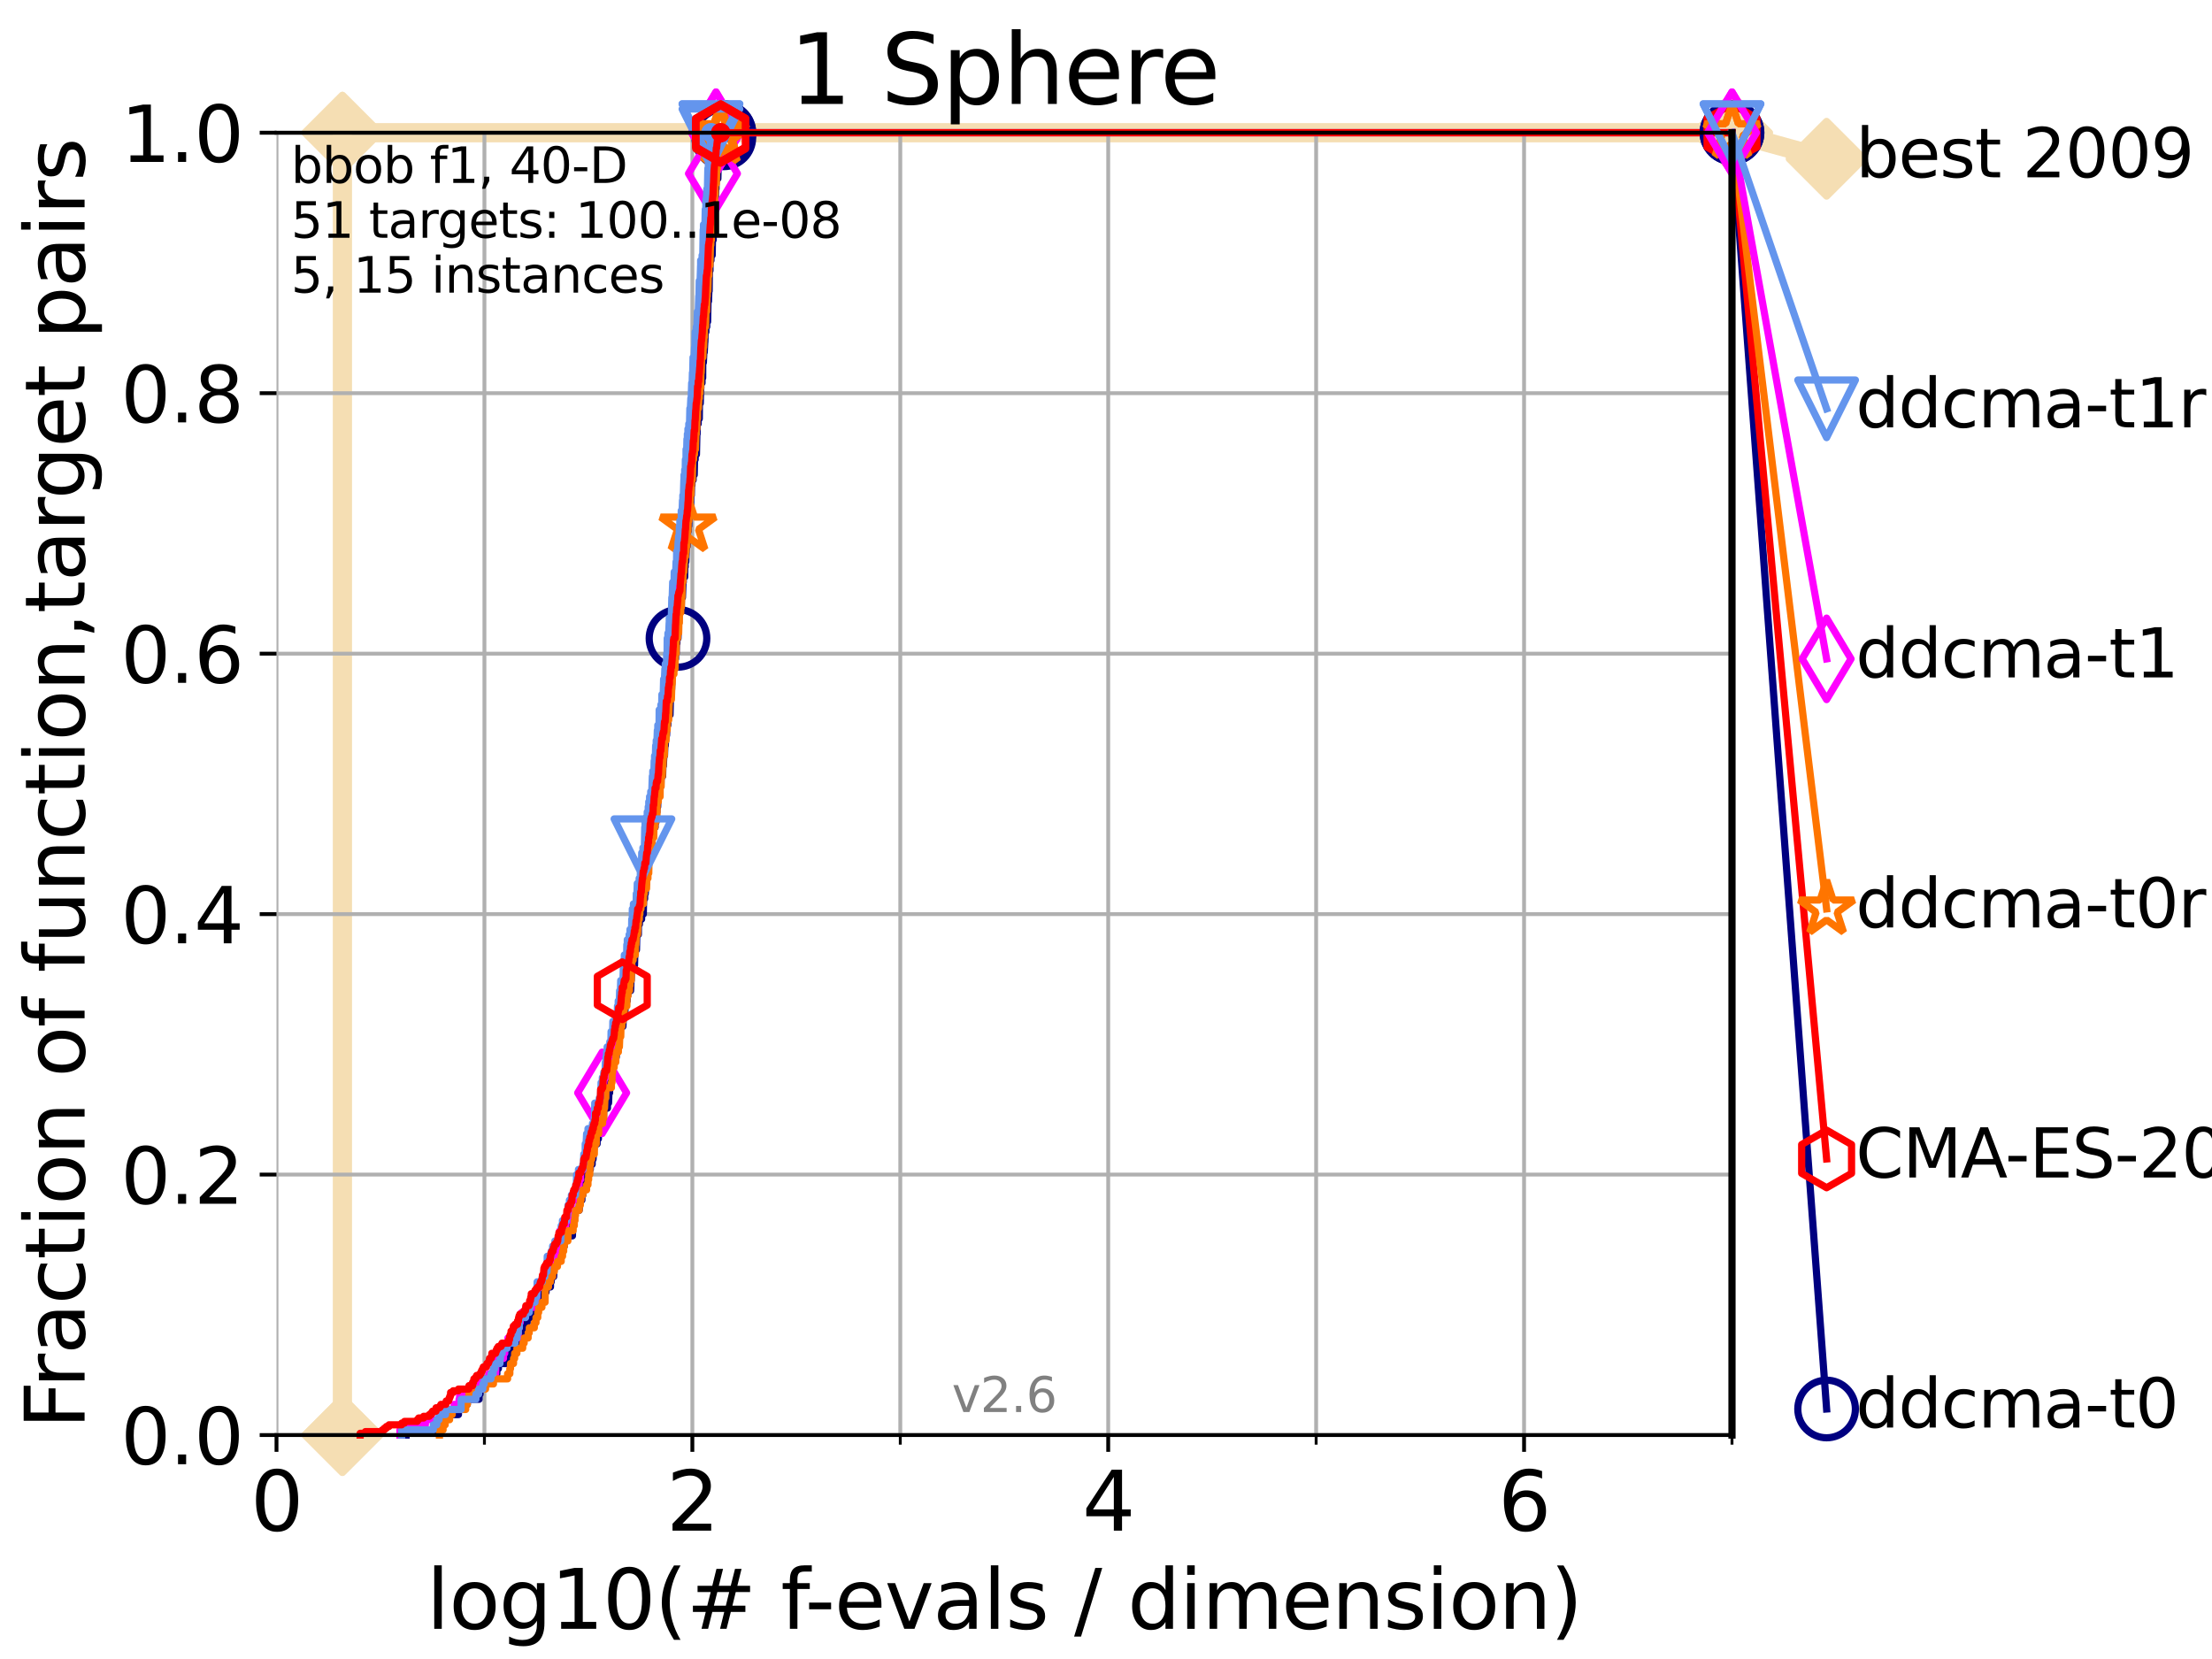 <?xml version="1.0" encoding="utf-8" standalone="no"?>
<!DOCTYPE svg PUBLIC "-//W3C//DTD SVG 1.1//EN"
  "http://www.w3.org/Graphics/SVG/1.1/DTD/svg11.dtd">
<svg xmlns:xlink="http://www.w3.org/1999/xlink" width="460.8pt" height="345.6pt" viewBox="0 0 460.8 345.6" xmlns="http://www.w3.org/2000/svg" version="1.1">
 <defs>
  <style type="text/css">*{stroke-linejoin: round; stroke-linecap: butt}</style>
 </defs>
 <g id="figure_1">
  <g id="patch_1">
   <path d="M 0 345.6 
L 460.8 345.6 
L 460.8 0 
L 0 0 
z
" style="fill: #ffffff"/>
  </g>
  <g id="axes_1">
   <g id="patch_2">
    <path d="M 57.6 298.944 
L 360.806 298.944 
L 360.806 27.648 
L 57.6 27.648 
z
" style="fill: #ffffff"/>
   </g>
   <g id="line2d_1">
    <path d="M 71.332 298.944 
L 71.332 27.648 
L 360.806 27.648 
" style="fill: none; stroke: #f5deb3; stroke-width: 4; stroke-linecap: square"/>
   </g>
   <g id="line2d_2">
    <defs>
     <path id="md77981ec5d" d="M -0 7.778 
L 7.778 0 
L 0 -7.778 
L -7.778 -0 
z
" style="stroke: #f5deb3; stroke-width: 1.5; stroke-linejoin: miter"/>
    </defs>
    <g>
     <use xlink:href="#md77981ec5d" x="71.332" y="298.944" style="fill: #f5deb3; stroke: #f5deb3; stroke-width: 1.5; stroke-linejoin: miter"/>
     <use xlink:href="#md77981ec5d" x="71.332" y="298.944" style="fill: #f5deb3; stroke: #f5deb3; stroke-width: 1.5; stroke-linejoin: miter"/>
     <use xlink:href="#md77981ec5d" x="71.332" y="27.648" style="fill: #f5deb3; stroke: #f5deb3; stroke-width: 1.5; stroke-linejoin: miter"/>
     <use xlink:href="#md77981ec5d" x="71.332" y="27.648" style="fill: #f5deb3; stroke: #f5deb3; stroke-width: 1.5; stroke-linejoin: miter"/>
     <use xlink:href="#md77981ec5d" x="360.806" y="27.648" style="fill: #f5deb3; stroke: #f5deb3; stroke-width: 1.5; stroke-linejoin: miter"/>
    </g>
   </g>
   <g id="line2d_3">
    <path style="fill: none; stroke: #f5deb3; stroke-width: 4; stroke-linecap: square"/>
    <g/>
   </g>
   <g id="line2d_4">
    <path d="M 360.806 27.648 
L 380.515 33.074 
" style="fill: none; stroke: #f5deb3; stroke-width: 4; stroke-linecap: square"/>
    <g>
     <use xlink:href="#md77981ec5d" x="360.806" y="27.648" style="fill: #f5deb3; stroke: #f5deb3; stroke-width: 1.5; stroke-linejoin: miter"/>
     <use xlink:href="#md77981ec5d" x="380.515" y="33.074" style="fill: #f5deb3; stroke: #f5deb3; stroke-width: 1.5; stroke-linejoin: miter"/>
    </g>
   </g>
   <g id="matplotlib.axis_1">
    <g id="xtick_1">
     <g id="line2d_5">
      <path d="M 57.6 298.944 
L 57.6 27.648 
" clip-path="url(#p8939a43f2e)" style="fill: none; stroke: #b0b0b0; stroke-width: 0.8; stroke-linecap: square"/>
     </g>
     <g id="line2d_6">
      <defs>
       <path id="m89d3523d8c" d="M 0 0 
L 0 3.5 
" style="stroke: #000000; stroke-width: 0.8"/>
      </defs>
      <g>
       <use xlink:href="#m89d3523d8c" x="57.6" y="298.944" style="stroke: #000000; stroke-width: 0.8"/>
      </g>
     </g>
     <g id="text_1">
      <!-- 0 -->
      <g transform="translate(52.192 318.861)scale(0.17 -0.17)">
       <defs>
        <path id="DejaVuSans-30" d="M 2034 4250 
Q 1547 4250 1301 3770 
Q 1056 3291 1056 2328 
Q 1056 1369 1301 889 
Q 1547 409 2034 409 
Q 2525 409 2770 889 
Q 3016 1369 3016 2328 
Q 3016 3291 2770 3770 
Q 2525 4250 2034 4250 
z
M 2034 4750 
Q 2819 4750 3233 4129 
Q 3647 3509 3647 2328 
Q 3647 1150 3233 529 
Q 2819 -91 2034 -91 
Q 1250 -91 836 529 
Q 422 1150 422 2328 
Q 422 3509 836 4129 
Q 1250 4750 2034 4750 
z
" transform="scale(0.016)"/>
       </defs>
       <use xlink:href="#DejaVuSans-30"/>
      </g>
     </g>
    </g>
    <g id="xtick_2">
     <g id="line2d_7">
      <path d="M 144.23 298.944 
L 144.23 27.648 
" clip-path="url(#p8939a43f2e)" style="fill: none; stroke: #b0b0b0; stroke-width: 0.8; stroke-linecap: square"/>
     </g>
     <g id="line2d_8">
      <g>
       <use xlink:href="#m89d3523d8c" x="144.23" y="298.944" style="stroke: #000000; stroke-width: 0.8"/>
      </g>
     </g>
     <g id="text_2">
      <!-- 2 -->
      <g transform="translate(138.822 318.861)scale(0.17 -0.17)">
       <defs>
        <path id="DejaVuSans-32" d="M 1228 531 
L 3431 531 
L 3431 0 
L 469 0 
L 469 531 
Q 828 903 1448 1529 
Q 2069 2156 2228 2338 
Q 2531 2678 2651 2914 
Q 2772 3150 2772 3378 
Q 2772 3750 2511 3984 
Q 2250 4219 1831 4219 
Q 1534 4219 1204 4116 
Q 875 4013 500 3803 
L 500 4441 
Q 881 4594 1212 4672 
Q 1544 4750 1819 4750 
Q 2544 4750 2975 4387 
Q 3406 4025 3406 3419 
Q 3406 3131 3298 2873 
Q 3191 2616 2906 2266 
Q 2828 2175 2409 1742 
Q 1991 1309 1228 531 
z
" transform="scale(0.016)"/>
       </defs>
       <use xlink:href="#DejaVuSans-32"/>
      </g>
     </g>
    </g>
    <g id="xtick_3">
     <g id="line2d_9">
      <path d="M 230.861 298.944 
L 230.861 27.648 
" clip-path="url(#p8939a43f2e)" style="fill: none; stroke: #b0b0b0; stroke-width: 0.8; stroke-linecap: square"/>
     </g>
     <g id="line2d_10">
      <g>
       <use xlink:href="#m89d3523d8c" x="230.861" y="298.944" style="stroke: #000000; stroke-width: 0.8"/>
      </g>
     </g>
     <g id="text_3">
      <!-- 4 -->
      <g transform="translate(225.453 318.861)scale(0.17 -0.17)">
       <defs>
        <path id="DejaVuSans-34" d="M 2419 4116 
L 825 1625 
L 2419 1625 
L 2419 4116 
z
M 2253 4666 
L 3047 4666 
L 3047 1625 
L 3713 1625 
L 3713 1100 
L 3047 1100 
L 3047 0 
L 2419 0 
L 2419 1100 
L 313 1100 
L 313 1709 
L 2253 4666 
z
" transform="scale(0.016)"/>
       </defs>
       <use xlink:href="#DejaVuSans-34"/>
      </g>
     </g>
    </g>
    <g id="xtick_4">
     <g id="line2d_11">
      <path d="M 317.491 298.944 
L 317.491 27.648 
" clip-path="url(#p8939a43f2e)" style="fill: none; stroke: #b0b0b0; stroke-width: 0.8; stroke-linecap: square"/>
     </g>
     <g id="line2d_12">
      <g>
       <use xlink:href="#m89d3523d8c" x="317.491" y="298.944" style="stroke: #000000; stroke-width: 0.8"/>
      </g>
     </g>
     <g id="text_4">
      <!-- 6 -->
      <g transform="translate(312.083 318.861)scale(0.17 -0.17)">
       <defs>
        <path id="DejaVuSans-36" d="M 2113 2584 
Q 1688 2584 1439 2293 
Q 1191 2003 1191 1497 
Q 1191 994 1439 701 
Q 1688 409 2113 409 
Q 2538 409 2786 701 
Q 3034 994 3034 1497 
Q 3034 2003 2786 2293 
Q 2538 2584 2113 2584 
z
M 3366 4563 
L 3366 3988 
Q 3128 4100 2886 4159 
Q 2644 4219 2406 4219 
Q 1781 4219 1451 3797 
Q 1122 3375 1075 2522 
Q 1259 2794 1537 2939 
Q 1816 3084 2150 3084 
Q 2853 3084 3261 2657 
Q 3669 2231 3669 1497 
Q 3669 778 3244 343 
Q 2819 -91 2113 -91 
Q 1303 -91 875 529 
Q 447 1150 447 2328 
Q 447 3434 972 4092 
Q 1497 4750 2381 4750 
Q 2619 4750 2861 4703 
Q 3103 4656 3366 4563 
z
" transform="scale(0.016)"/>
       </defs>
       <use xlink:href="#DejaVuSans-36"/>
      </g>
     </g>
    </g>
    <g id="xtick_5">
     <g id="line2d_13">
      <path d="M 100.915 298.944 
L 100.915 27.648 
" clip-path="url(#p8939a43f2e)" style="fill: none; stroke: #b0b0b0; stroke-width: 0.8; stroke-linecap: square"/>
     </g>
     <g id="line2d_14">
      <defs>
       <path id="m9ba2403921" d="M 0 0 
L 0 2 
" style="stroke: #000000; stroke-width: 0.6"/>
      </defs>
      <g>
       <use xlink:href="#m9ba2403921" x="100.915" y="298.944" style="stroke: #000000; stroke-width: 0.6"/>
      </g>
     </g>
    </g>
    <g id="xtick_6">
     <g id="line2d_15">
      <path d="M 187.546 298.944 
L 187.546 27.648 
" clip-path="url(#p8939a43f2e)" style="fill: none; stroke: #b0b0b0; stroke-width: 0.8; stroke-linecap: square"/>
     </g>
     <g id="line2d_16">
      <g>
       <use xlink:href="#m9ba2403921" x="187.546" y="298.944" style="stroke: #000000; stroke-width: 0.6"/>
      </g>
     </g>
    </g>
    <g id="xtick_7">
     <g id="line2d_17">
      <path d="M 274.176 298.944 
L 274.176 27.648 
" clip-path="url(#p8939a43f2e)" style="fill: none; stroke: #b0b0b0; stroke-width: 0.8; stroke-linecap: square"/>
     </g>
     <g id="line2d_18">
      <g>
       <use xlink:href="#m9ba2403921" x="274.176" y="298.944" style="stroke: #000000; stroke-width: 0.6"/>
      </g>
     </g>
    </g>
    <g id="xtick_8">
     <g id="line2d_19">
      <path d="M 360.806 298.944 
L 360.806 27.648 
" clip-path="url(#p8939a43f2e)" style="fill: none; stroke: #b0b0b0; stroke-width: 0.8; stroke-linecap: square"/>
     </g>
     <g id="line2d_20">
      <g>
       <use xlink:href="#m9ba2403921" x="360.806" y="298.944" style="stroke: #000000; stroke-width: 0.6"/>
      </g>
     </g>
    </g>
    <g id="text_5">
     <!-- log10(# f-evals / dimension) -->
     <g transform="translate(88.823 339.314)scale(0.17 -0.17)">
      <defs>
       <path id="DejaVuSans-6c" d="M 603 4863 
L 1178 4863 
L 1178 0 
L 603 0 
L 603 4863 
z
" transform="scale(0.016)"/>
       <path id="DejaVuSans-6f" d="M 1959 3097 
Q 1497 3097 1228 2736 
Q 959 2375 959 1747 
Q 959 1119 1226 758 
Q 1494 397 1959 397 
Q 2419 397 2687 759 
Q 2956 1122 2956 1747 
Q 2956 2369 2687 2733 
Q 2419 3097 1959 3097 
z
M 1959 3584 
Q 2709 3584 3137 3096 
Q 3566 2609 3566 1747 
Q 3566 888 3137 398 
Q 2709 -91 1959 -91 
Q 1206 -91 779 398 
Q 353 888 353 1747 
Q 353 2609 779 3096 
Q 1206 3584 1959 3584 
z
" transform="scale(0.016)"/>
       <path id="DejaVuSans-67" d="M 2906 1791 
Q 2906 2416 2648 2759 
Q 2391 3103 1925 3103 
Q 1463 3103 1205 2759 
Q 947 2416 947 1791 
Q 947 1169 1205 825 
Q 1463 481 1925 481 
Q 2391 481 2648 825 
Q 2906 1169 2906 1791 
z
M 3481 434 
Q 3481 -459 3084 -895 
Q 2688 -1331 1869 -1331 
Q 1566 -1331 1297 -1286 
Q 1028 -1241 775 -1147 
L 775 -588 
Q 1028 -725 1275 -790 
Q 1522 -856 1778 -856 
Q 2344 -856 2625 -561 
Q 2906 -266 2906 331 
L 2906 616 
Q 2728 306 2450 153 
Q 2172 0 1784 0 
Q 1141 0 747 490 
Q 353 981 353 1791 
Q 353 2603 747 3093 
Q 1141 3584 1784 3584 
Q 2172 3584 2450 3431 
Q 2728 3278 2906 2969 
L 2906 3500 
L 3481 3500 
L 3481 434 
z
" transform="scale(0.016)"/>
       <path id="DejaVuSans-31" d="M 794 531 
L 1825 531 
L 1825 4091 
L 703 3866 
L 703 4441 
L 1819 4666 
L 2450 4666 
L 2450 531 
L 3481 531 
L 3481 0 
L 794 0 
L 794 531 
z
" transform="scale(0.016)"/>
       <path id="DejaVuSans-28" d="M 1984 4856 
Q 1566 4138 1362 3434 
Q 1159 2731 1159 2009 
Q 1159 1288 1364 580 
Q 1569 -128 1984 -844 
L 1484 -844 
Q 1016 -109 783 600 
Q 550 1309 550 2009 
Q 550 2706 781 3412 
Q 1013 4119 1484 4856 
L 1984 4856 
z
" transform="scale(0.016)"/>
       <path id="DejaVuSans-23" d="M 3272 2816 
L 2363 2816 
L 2100 1772 
L 3016 1772 
L 3272 2816 
z
M 2803 4594 
L 2478 3297 
L 3391 3297 
L 3719 4594 
L 4219 4594 
L 3897 3297 
L 4872 3297 
L 4872 2816 
L 3775 2816 
L 3519 1772 
L 4513 1772 
L 4513 1294 
L 3397 1294 
L 3072 0 
L 2572 0 
L 2894 1294 
L 1978 1294 
L 1656 0 
L 1153 0 
L 1478 1294 
L 494 1294 
L 494 1772 
L 1594 1772 
L 1856 2816 
L 850 2816 
L 850 3297 
L 1978 3297 
L 2297 4594 
L 2803 4594 
z
" transform="scale(0.016)"/>
       <path id="DejaVuSans-20" transform="scale(0.016)"/>
       <path id="DejaVuSans-66" d="M 2375 4863 
L 2375 4384 
L 1825 4384 
Q 1516 4384 1395 4259 
Q 1275 4134 1275 3809 
L 1275 3500 
L 2222 3500 
L 2222 3053 
L 1275 3053 
L 1275 0 
L 697 0 
L 697 3053 
L 147 3053 
L 147 3500 
L 697 3500 
L 697 3744 
Q 697 4328 969 4595 
Q 1241 4863 1831 4863 
L 2375 4863 
z
" transform="scale(0.016)"/>
       <path id="DejaVuSans-2d" d="M 313 2009 
L 1997 2009 
L 1997 1497 
L 313 1497 
L 313 2009 
z
" transform="scale(0.016)"/>
       <path id="DejaVuSans-65" d="M 3597 1894 
L 3597 1613 
L 953 1613 
Q 991 1019 1311 708 
Q 1631 397 2203 397 
Q 2534 397 2845 478 
Q 3156 559 3463 722 
L 3463 178 
Q 3153 47 2828 -22 
Q 2503 -91 2169 -91 
Q 1331 -91 842 396 
Q 353 884 353 1716 
Q 353 2575 817 3079 
Q 1281 3584 2069 3584 
Q 2775 3584 3186 3129 
Q 3597 2675 3597 1894 
z
M 3022 2063 
Q 3016 2534 2758 2815 
Q 2500 3097 2075 3097 
Q 1594 3097 1305 2825 
Q 1016 2553 972 2059 
L 3022 2063 
z
" transform="scale(0.016)"/>
       <path id="DejaVuSans-76" d="M 191 3500 
L 800 3500 
L 1894 563 
L 2988 3500 
L 3597 3500 
L 2284 0 
L 1503 0 
L 191 3500 
z
" transform="scale(0.016)"/>
       <path id="DejaVuSans-61" d="M 2194 1759 
Q 1497 1759 1228 1600 
Q 959 1441 959 1056 
Q 959 750 1161 570 
Q 1363 391 1709 391 
Q 2188 391 2477 730 
Q 2766 1069 2766 1631 
L 2766 1759 
L 2194 1759 
z
M 3341 1997 
L 3341 0 
L 2766 0 
L 2766 531 
Q 2569 213 2275 61 
Q 1981 -91 1556 -91 
Q 1019 -91 701 211 
Q 384 513 384 1019 
Q 384 1609 779 1909 
Q 1175 2209 1959 2209 
L 2766 2209 
L 2766 2266 
Q 2766 2663 2505 2880 
Q 2244 3097 1772 3097 
Q 1472 3097 1187 3025 
Q 903 2953 641 2809 
L 641 3341 
Q 956 3463 1253 3523 
Q 1550 3584 1831 3584 
Q 2591 3584 2966 3190 
Q 3341 2797 3341 1997 
z
" transform="scale(0.016)"/>
       <path id="DejaVuSans-73" d="M 2834 3397 
L 2834 2853 
Q 2591 2978 2328 3040 
Q 2066 3103 1784 3103 
Q 1356 3103 1142 2972 
Q 928 2841 928 2578 
Q 928 2378 1081 2264 
Q 1234 2150 1697 2047 
L 1894 2003 
Q 2506 1872 2764 1633 
Q 3022 1394 3022 966 
Q 3022 478 2636 193 
Q 2250 -91 1575 -91 
Q 1294 -91 989 -36 
Q 684 19 347 128 
L 347 722 
Q 666 556 975 473 
Q 1284 391 1588 391 
Q 1994 391 2212 530 
Q 2431 669 2431 922 
Q 2431 1156 2273 1281 
Q 2116 1406 1581 1522 
L 1381 1569 
Q 847 1681 609 1914 
Q 372 2147 372 2553 
Q 372 3047 722 3315 
Q 1072 3584 1716 3584 
Q 2034 3584 2315 3537 
Q 2597 3491 2834 3397 
z
" transform="scale(0.016)"/>
       <path id="DejaVuSans-2f" d="M 1625 4666 
L 2156 4666 
L 531 -594 
L 0 -594 
L 1625 4666 
z
" transform="scale(0.016)"/>
       <path id="DejaVuSans-64" d="M 2906 2969 
L 2906 4863 
L 3481 4863 
L 3481 0 
L 2906 0 
L 2906 525 
Q 2725 213 2448 61 
Q 2172 -91 1784 -91 
Q 1150 -91 751 415 
Q 353 922 353 1747 
Q 353 2572 751 3078 
Q 1150 3584 1784 3584 
Q 2172 3584 2448 3432 
Q 2725 3281 2906 2969 
z
M 947 1747 
Q 947 1113 1208 752 
Q 1469 391 1925 391 
Q 2381 391 2643 752 
Q 2906 1113 2906 1747 
Q 2906 2381 2643 2742 
Q 2381 3103 1925 3103 
Q 1469 3103 1208 2742 
Q 947 2381 947 1747 
z
" transform="scale(0.016)"/>
       <path id="DejaVuSans-69" d="M 603 3500 
L 1178 3500 
L 1178 0 
L 603 0 
L 603 3500 
z
M 603 4863 
L 1178 4863 
L 1178 4134 
L 603 4134 
L 603 4863 
z
" transform="scale(0.016)"/>
       <path id="DejaVuSans-6d" d="M 3328 2828 
Q 3544 3216 3844 3400 
Q 4144 3584 4550 3584 
Q 5097 3584 5394 3201 
Q 5691 2819 5691 2113 
L 5691 0 
L 5113 0 
L 5113 2094 
Q 5113 2597 4934 2840 
Q 4756 3084 4391 3084 
Q 3944 3084 3684 2787 
Q 3425 2491 3425 1978 
L 3425 0 
L 2847 0 
L 2847 2094 
Q 2847 2600 2669 2842 
Q 2491 3084 2119 3084 
Q 1678 3084 1418 2786 
Q 1159 2488 1159 1978 
L 1159 0 
L 581 0 
L 581 3500 
L 1159 3500 
L 1159 2956 
Q 1356 3278 1631 3431 
Q 1906 3584 2284 3584 
Q 2666 3584 2933 3390 
Q 3200 3197 3328 2828 
z
" transform="scale(0.016)"/>
       <path id="DejaVuSans-6e" d="M 3513 2113 
L 3513 0 
L 2938 0 
L 2938 2094 
Q 2938 2591 2744 2837 
Q 2550 3084 2163 3084 
Q 1697 3084 1428 2787 
Q 1159 2491 1159 1978 
L 1159 0 
L 581 0 
L 581 3500 
L 1159 3500 
L 1159 2956 
Q 1366 3272 1645 3428 
Q 1925 3584 2291 3584 
Q 2894 3584 3203 3211 
Q 3513 2838 3513 2113 
z
" transform="scale(0.016)"/>
       <path id="DejaVuSans-29" d="M 513 4856 
L 1013 4856 
Q 1481 4119 1714 3412 
Q 1947 2706 1947 2009 
Q 1947 1309 1714 600 
Q 1481 -109 1013 -844 
L 513 -844 
Q 928 -128 1133 580 
Q 1338 1288 1338 2009 
Q 1338 2731 1133 3434 
Q 928 4138 513 4856 
z
" transform="scale(0.016)"/>
      </defs>
      <use xlink:href="#DejaVuSans-6c"/>
      <use xlink:href="#DejaVuSans-6f" x="27.783"/>
      <use xlink:href="#DejaVuSans-67" x="88.965"/>
      <use xlink:href="#DejaVuSans-31" x="152.441"/>
      <use xlink:href="#DejaVuSans-30" x="216.064"/>
      <use xlink:href="#DejaVuSans-28" x="279.688"/>
      <use xlink:href="#DejaVuSans-23" x="318.701"/>
      <use xlink:href="#DejaVuSans-20" x="402.49"/>
      <use xlink:href="#DejaVuSans-66" x="434.277"/>
      <use xlink:href="#DejaVuSans-2d" x="463.982"/>
      <use xlink:href="#DejaVuSans-65" x="500.066"/>
      <use xlink:href="#DejaVuSans-76" x="561.59"/>
      <use xlink:href="#DejaVuSans-61" x="620.77"/>
      <use xlink:href="#DejaVuSans-6c" x="682.049"/>
      <use xlink:href="#DejaVuSans-73" x="709.832"/>
      <use xlink:href="#DejaVuSans-20" x="761.932"/>
      <use xlink:href="#DejaVuSans-2f" x="793.719"/>
      <use xlink:href="#DejaVuSans-20" x="827.41"/>
      <use xlink:href="#DejaVuSans-64" x="859.197"/>
      <use xlink:href="#DejaVuSans-69" x="922.674"/>
      <use xlink:href="#DejaVuSans-6d" x="950.457"/>
      <use xlink:href="#DejaVuSans-65" x="1047.869"/>
      <use xlink:href="#DejaVuSans-6e" x="1109.393"/>
      <use xlink:href="#DejaVuSans-73" x="1172.771"/>
      <use xlink:href="#DejaVuSans-69" x="1224.871"/>
      <use xlink:href="#DejaVuSans-6f" x="1252.654"/>
      <use xlink:href="#DejaVuSans-6e" x="1313.836"/>
      <use xlink:href="#DejaVuSans-29" x="1377.215"/>
     </g>
    </g>
   </g>
   <g id="matplotlib.axis_2">
    <g id="ytick_1">
     <g id="line2d_21">
      <path d="M 57.6 298.944 
L 360.806 298.944 
" clip-path="url(#p8939a43f2e)" style="fill: none; stroke: #b0b0b0; stroke-width: 0.8; stroke-linecap: square"/>
     </g>
     <g id="line2d_22">
      <defs>
       <path id="m486d2f3dcd" d="M 0 0 
L -3.5 0 
" style="stroke: #000000; stroke-width: 0.8"/>
      </defs>
      <g>
       <use xlink:href="#m486d2f3dcd" x="57.6" y="298.944" style="stroke: #000000; stroke-width: 0.8"/>
      </g>
     </g>
     <g id="text_6">
      <!-- 0.0 -->
      <g transform="translate(25.155 305.023)scale(0.16 -0.16)">
       <defs>
        <path id="DejaVuSans-2e" d="M 684 794 
L 1344 794 
L 1344 0 
L 684 0 
L 684 794 
z
" transform="scale(0.016)"/>
       </defs>
       <use xlink:href="#DejaVuSans-30"/>
       <use xlink:href="#DejaVuSans-2e" x="63.623"/>
       <use xlink:href="#DejaVuSans-30" x="95.41"/>
      </g>
     </g>
    </g>
    <g id="ytick_2">
     <g id="line2d_23">
      <path d="M 57.6 244.685 
L 360.806 244.685 
" clip-path="url(#p8939a43f2e)" style="fill: none; stroke: #b0b0b0; stroke-width: 0.8; stroke-linecap: square"/>
     </g>
     <g id="line2d_24">
      <g>
       <use xlink:href="#m486d2f3dcd" x="57.6" y="244.685" style="stroke: #000000; stroke-width: 0.8"/>
      </g>
     </g>
     <g id="text_7">
      <!-- 0.2 -->
      <g transform="translate(25.155 250.764)scale(0.16 -0.16)">
       <use xlink:href="#DejaVuSans-30"/>
       <use xlink:href="#DejaVuSans-2e" x="63.623"/>
       <use xlink:href="#DejaVuSans-32" x="95.41"/>
      </g>
     </g>
    </g>
    <g id="ytick_3">
     <g id="line2d_25">
      <path d="M 57.6 190.426 
L 360.806 190.426 
" clip-path="url(#p8939a43f2e)" style="fill: none; stroke: #b0b0b0; stroke-width: 0.8; stroke-linecap: square"/>
     </g>
     <g id="line2d_26">
      <g>
       <use xlink:href="#m486d2f3dcd" x="57.6" y="190.426" style="stroke: #000000; stroke-width: 0.8"/>
      </g>
     </g>
     <g id="text_8">
      <!-- 0.4 -->
      <g transform="translate(25.155 196.504)scale(0.16 -0.16)">
       <use xlink:href="#DejaVuSans-30"/>
       <use xlink:href="#DejaVuSans-2e" x="63.623"/>
       <use xlink:href="#DejaVuSans-34" x="95.41"/>
      </g>
     </g>
    </g>
    <g id="ytick_4">
     <g id="line2d_27">
      <path d="M 57.6 136.166 
L 360.806 136.166 
" clip-path="url(#p8939a43f2e)" style="fill: none; stroke: #b0b0b0; stroke-width: 0.8; stroke-linecap: square"/>
     </g>
     <g id="line2d_28">
      <g>
       <use xlink:href="#m486d2f3dcd" x="57.6" y="136.166" style="stroke: #000000; stroke-width: 0.8"/>
      </g>
     </g>
     <g id="text_9">
      <!-- 0.6 -->
      <g transform="translate(25.155 142.245)scale(0.16 -0.16)">
       <use xlink:href="#DejaVuSans-30"/>
       <use xlink:href="#DejaVuSans-2e" x="63.623"/>
       <use xlink:href="#DejaVuSans-36" x="95.41"/>
      </g>
     </g>
    </g>
    <g id="ytick_5">
     <g id="line2d_29">
      <path d="M 57.6 81.907 
L 360.806 81.907 
" clip-path="url(#p8939a43f2e)" style="fill: none; stroke: #b0b0b0; stroke-width: 0.8; stroke-linecap: square"/>
     </g>
     <g id="line2d_30">
      <g>
       <use xlink:href="#m486d2f3dcd" x="57.6" y="81.907" style="stroke: #000000; stroke-width: 0.8"/>
      </g>
     </g>
     <g id="text_10">
      <!-- 0.8 -->
      <g transform="translate(25.155 87.986)scale(0.16 -0.16)">
       <defs>
        <path id="DejaVuSans-38" d="M 2034 2216 
Q 1584 2216 1326 1975 
Q 1069 1734 1069 1313 
Q 1069 891 1326 650 
Q 1584 409 2034 409 
Q 2484 409 2743 651 
Q 3003 894 3003 1313 
Q 3003 1734 2745 1975 
Q 2488 2216 2034 2216 
z
M 1403 2484 
Q 997 2584 770 2862 
Q 544 3141 544 3541 
Q 544 4100 942 4425 
Q 1341 4750 2034 4750 
Q 2731 4750 3128 4425 
Q 3525 4100 3525 3541 
Q 3525 3141 3298 2862 
Q 3072 2584 2669 2484 
Q 3125 2378 3379 2068 
Q 3634 1759 3634 1313 
Q 3634 634 3220 271 
Q 2806 -91 2034 -91 
Q 1263 -91 848 271 
Q 434 634 434 1313 
Q 434 1759 690 2068 
Q 947 2378 1403 2484 
z
M 1172 3481 
Q 1172 3119 1398 2916 
Q 1625 2713 2034 2713 
Q 2441 2713 2670 2916 
Q 2900 3119 2900 3481 
Q 2900 3844 2670 4047 
Q 2441 4250 2034 4250 
Q 1625 4250 1398 4047 
Q 1172 3844 1172 3481 
z
" transform="scale(0.016)"/>
       </defs>
       <use xlink:href="#DejaVuSans-30"/>
       <use xlink:href="#DejaVuSans-2e" x="63.623"/>
       <use xlink:href="#DejaVuSans-38" x="95.41"/>
      </g>
     </g>
    </g>
    <g id="ytick_6">
     <g id="line2d_31">
      <path d="M 57.6 27.648 
L 360.806 27.648 
" clip-path="url(#p8939a43f2e)" style="fill: none; stroke: #b0b0b0; stroke-width: 0.8; stroke-linecap: square"/>
     </g>
     <g id="line2d_32">
      <g>
       <use xlink:href="#m486d2f3dcd" x="57.6" y="27.648" style="stroke: #000000; stroke-width: 0.8"/>
      </g>
     </g>
     <g id="text_11">
      <!-- 1.0 -->
      <g transform="translate(25.155 33.727)scale(0.16 -0.16)">
       <use xlink:href="#DejaVuSans-31"/>
       <use xlink:href="#DejaVuSans-2e" x="63.623"/>
       <use xlink:href="#DejaVuSans-30" x="95.41"/>
      </g>
     </g>
    </g>
    <g id="text_12">
     <!-- Fraction of function,target pairs -->
     <g transform="translate(17.62 297.681)rotate(-90)scale(0.17 -0.17)">
      <defs>
       <path id="DejaVuSans-46" d="M 628 4666 
L 3309 4666 
L 3309 4134 
L 1259 4134 
L 1259 2759 
L 3109 2759 
L 3109 2228 
L 1259 2228 
L 1259 0 
L 628 0 
L 628 4666 
z
" transform="scale(0.016)"/>
       <path id="DejaVuSans-72" d="M 2631 2963 
Q 2534 3019 2420 3045 
Q 2306 3072 2169 3072 
Q 1681 3072 1420 2755 
Q 1159 2438 1159 1844 
L 1159 0 
L 581 0 
L 581 3500 
L 1159 3500 
L 1159 2956 
Q 1341 3275 1631 3429 
Q 1922 3584 2338 3584 
Q 2397 3584 2469 3576 
Q 2541 3569 2628 3553 
L 2631 2963 
z
" transform="scale(0.016)"/>
       <path id="DejaVuSans-63" d="M 3122 3366 
L 3122 2828 
Q 2878 2963 2633 3030 
Q 2388 3097 2138 3097 
Q 1578 3097 1268 2742 
Q 959 2388 959 1747 
Q 959 1106 1268 751 
Q 1578 397 2138 397 
Q 2388 397 2633 464 
Q 2878 531 3122 666 
L 3122 134 
Q 2881 22 2623 -34 
Q 2366 -91 2075 -91 
Q 1284 -91 818 406 
Q 353 903 353 1747 
Q 353 2603 823 3093 
Q 1294 3584 2113 3584 
Q 2378 3584 2631 3529 
Q 2884 3475 3122 3366 
z
" transform="scale(0.016)"/>
       <path id="DejaVuSans-74" d="M 1172 4494 
L 1172 3500 
L 2356 3500 
L 2356 3053 
L 1172 3053 
L 1172 1153 
Q 1172 725 1289 603 
Q 1406 481 1766 481 
L 2356 481 
L 2356 0 
L 1766 0 
Q 1100 0 847 248 
Q 594 497 594 1153 
L 594 3053 
L 172 3053 
L 172 3500 
L 594 3500 
L 594 4494 
L 1172 4494 
z
" transform="scale(0.016)"/>
       <path id="DejaVuSans-75" d="M 544 1381 
L 544 3500 
L 1119 3500 
L 1119 1403 
Q 1119 906 1312 657 
Q 1506 409 1894 409 
Q 2359 409 2629 706 
Q 2900 1003 2900 1516 
L 2900 3500 
L 3475 3500 
L 3475 0 
L 2900 0 
L 2900 538 
Q 2691 219 2414 64 
Q 2138 -91 1772 -91 
Q 1169 -91 856 284 
Q 544 659 544 1381 
z
M 1991 3584 
L 1991 3584 
z
" transform="scale(0.016)"/>
       <path id="DejaVuSans-2c" d="M 750 794 
L 1409 794 
L 1409 256 
L 897 -744 
L 494 -744 
L 750 256 
L 750 794 
z
" transform="scale(0.016)"/>
       <path id="DejaVuSans-70" d="M 1159 525 
L 1159 -1331 
L 581 -1331 
L 581 3500 
L 1159 3500 
L 1159 2969 
Q 1341 3281 1617 3432 
Q 1894 3584 2278 3584 
Q 2916 3584 3314 3078 
Q 3713 2572 3713 1747 
Q 3713 922 3314 415 
Q 2916 -91 2278 -91 
Q 1894 -91 1617 61 
Q 1341 213 1159 525 
z
M 3116 1747 
Q 3116 2381 2855 2742 
Q 2594 3103 2138 3103 
Q 1681 3103 1420 2742 
Q 1159 2381 1159 1747 
Q 1159 1113 1420 752 
Q 1681 391 2138 391 
Q 2594 391 2855 752 
Q 3116 1113 3116 1747 
z
" transform="scale(0.016)"/>
      </defs>
      <use xlink:href="#DejaVuSans-46"/>
      <use xlink:href="#DejaVuSans-72" x="50.27"/>
      <use xlink:href="#DejaVuSans-61" x="91.383"/>
      <use xlink:href="#DejaVuSans-63" x="152.662"/>
      <use xlink:href="#DejaVuSans-74" x="207.643"/>
      <use xlink:href="#DejaVuSans-69" x="246.852"/>
      <use xlink:href="#DejaVuSans-6f" x="274.635"/>
      <use xlink:href="#DejaVuSans-6e" x="335.816"/>
      <use xlink:href="#DejaVuSans-20" x="399.195"/>
      <use xlink:href="#DejaVuSans-6f" x="430.982"/>
      <use xlink:href="#DejaVuSans-66" x="492.164"/>
      <use xlink:href="#DejaVuSans-20" x="527.369"/>
      <use xlink:href="#DejaVuSans-66" x="559.156"/>
      <use xlink:href="#DejaVuSans-75" x="594.361"/>
      <use xlink:href="#DejaVuSans-6e" x="657.74"/>
      <use xlink:href="#DejaVuSans-63" x="721.119"/>
      <use xlink:href="#DejaVuSans-74" x="776.1"/>
      <use xlink:href="#DejaVuSans-69" x="815.309"/>
      <use xlink:href="#DejaVuSans-6f" x="843.092"/>
      <use xlink:href="#DejaVuSans-6e" x="904.273"/>
      <use xlink:href="#DejaVuSans-2c" x="967.652"/>
      <use xlink:href="#DejaVuSans-74" x="999.439"/>
      <use xlink:href="#DejaVuSans-61" x="1038.648"/>
      <use xlink:href="#DejaVuSans-72" x="1099.928"/>
      <use xlink:href="#DejaVuSans-67" x="1139.291"/>
      <use xlink:href="#DejaVuSans-65" x="1202.768"/>
      <use xlink:href="#DejaVuSans-74" x="1264.291"/>
      <use xlink:href="#DejaVuSans-20" x="1303.5"/>
      <use xlink:href="#DejaVuSans-70" x="1335.287"/>
      <use xlink:href="#DejaVuSans-61" x="1398.764"/>
      <use xlink:href="#DejaVuSans-69" x="1460.043"/>
      <use xlink:href="#DejaVuSans-72" x="1487.826"/>
      <use xlink:href="#DejaVuSans-73" x="1528.939"/>
     </g>
    </g>
   </g>
   <g id="line2d_33">
    <defs>
     <path id="m99f74160a4" d="M 0 1.5 
C 0.398 1.5 0.779 1.342 1.061 1.061 
C 1.342 0.779 1.5 0.398 1.5 0 
C 1.5 -0.398 1.342 -0.779 1.061 -1.061 
C 0.779 -1.342 0.398 -1.5 0 -1.5 
C -0.398 -1.5 -0.779 -1.342 -1.061 -1.061 
C -1.342 -0.779 -1.5 -0.398 -1.5 0 
C -1.5 0.398 -1.342 0.779 -1.061 1.061 
C -0.779 1.342 -0.398 1.5 0 1.5 
z
" style="stroke: #f5deb3"/>
    </defs>
    <g>
     <use xlink:href="#m99f74160a4" x="71.332" y="27.648" style="fill: #f5deb3; stroke: #f5deb3"/>
     <use xlink:href="#m99f74160a4" x="71.332" y="27.648" style="fill: #f5deb3; stroke: #f5deb3"/>
    </g>
   </g>
   <g id="line2d_34">
    <defs>
     <path id="m5f1d0728f8" d="M 0 1.5 
C 0.398 1.5 0.779 1.342 1.061 1.061 
C 1.342 0.779 1.5 0.398 1.5 0 
C 1.5 -0.398 1.342 -0.779 1.061 -1.061 
C 0.779 -1.342 0.398 -1.5 0 -1.5 
C -0.398 -1.5 -0.779 -1.342 -1.061 -1.061 
C -1.342 -0.779 -1.5 -0.398 -1.5 0 
C -1.5 0.398 -1.342 0.779 -1.061 1.061 
C -0.779 1.342 -0.398 1.5 0 1.5 
z
" style="stroke: #000080"/>
    </defs>
    <g>
     <use xlink:href="#m5f1d0728f8" x="150.784" y="27.648" style="fill: #000080; stroke: #000080"/>
     <use xlink:href="#m5f1d0728f8" x="150.784" y="27.648" style="fill: #000080; stroke: #000080"/>
    </g>
   </g>
   <g id="line2d_35">
    <path d="M 84.596 298.944 
L 84.596 297.88 
L 90.83 297.88 
L 90.83 296.816 
L 91.847 296.816 
L 91.847 295.752 
L 92.956 295.752 
L 92.956 294.688 
L 95.503 294.688 
L 95.503 293.624 
L 96.12 293.624 
L 96.12 292.561 
L 97.353 292.561 
L 97.353 291.497 
L 99.801 291.497 
L 99.801 290.433 
L 100 290.433 
L 100 289.369 
L 100.147 289.369 
L 100.147 288.305 
L 101.242 288.305 
L 101.242 287.241 
L 102.144 287.241 
L 102.144 286.177 
L 103.503 286.177 
L 103.503 285.113 
L 103.828 285.113 
L 103.828 284.049 
L 105.337 284.049 
L 105.337 282.985 
L 106.526 282.985 
L 106.561 280.858 
L 107.578 280.858 
L 107.578 279.794 
L 107.775 279.794 
L 107.807 277.666 
L 108.668 277.666 
L 108.668 276.602 
L 109.58 276.602 
L 109.58 275.538 
L 109.815 275.538 
L 109.815 274.474 
L 110.562 274.474 
L 110.562 273.41 
L 112.051 273.41 
L 112.077 271.282 
L 112.665 271.282 
L 112.665 270.219 
L 113.381 270.219 
L 113.381 269.155 
L 113.765 269.155 
L 113.765 268.091 
L 114.67 268.091 
L 114.67 267.027 
L 114.827 267.027 
L 114.827 265.963 
L 115.337 265.963 
L 115.446 263.835 
L 115.896 263.835 
L 115.896 262.771 
L 116.128 262.771 
L 116.128 261.707 
L 116.378 261.707 
L 116.378 260.643 
L 116.968 260.643 
L 116.968 259.579 
L 117.579 259.579 
L 117.579 258.516 
L 117.753 258.516 
L 117.753 257.452 
L 119.248 257.452 
L 119.319 254.26 
L 119.652 254.26 
L 119.687 252.132 
L 120.65 252.132 
L 120.699 250.004 
L 121.218 250.004 
L 121.218 248.94 
L 121.424 248.94 
L 121.424 247.877 
L 121.831 247.877 
L 121.831 246.813 
L 121.97 246.813 
L 121.97 245.749 
L 122.335 245.749 
L 122.44 243.621 
L 122.971 243.621 
L 122.971 242.557 
L 123.36 242.557 
L 123.36 241.493 
L 123.545 241.493 
L 123.644 239.365 
L 123.714 239.365 
L 123.714 238.301 
L 124.387 238.301 
L 124.387 237.237 
L 124.655 237.237 
L 124.655 236.174 
L 124.775 236.174 
L 124.775 235.11 
L 125.616 235.11 
L 125.666 232.982 
L 125.729 232.982 
L 125.754 230.854 
L 126.541 230.854 
L 126.541 229.79 
L 126.769 229.79 
L 126.852 227.662 
L 126.994 227.662 
L 126.994 226.598 
L 127.181 226.598 
L 127.181 225.534 
L 127.308 225.534 
L 127.308 224.471 
L 127.435 224.471 
L 127.435 223.407 
L 127.709 223.407 
L 127.709 222.343 
L 127.855 222.343 
L 127.878 220.215 
L 128.376 220.215 
L 128.43 218.087 
L 128.636 218.087 
L 128.636 217.023 
L 128.851 217.023 
L 128.904 214.895 
L 129.146 214.895 
L 129.146 213.832 
L 129.765 213.832 
L 129.866 211.704 
L 130.077 211.704 
L 130.077 210.64 
L 130.197 210.64 
L 130.197 209.576 
L 130.374 209.576 
L 130.374 208.512 
L 130.638 208.512 
L 130.638 207.448 
L 130.763 207.448 
L 130.763 206.384 
L 131.369 206.384 
L 131.453 204.256 
L 131.481 204.256 
L 131.545 202.129 
L 131.619 202.129 
L 131.619 201.065 
L 132.181 201.065 
L 132.261 197.873 
L 132.587 197.873 
L 132.648 194.681 
L 132.984 194.681 
L 132.993 192.553 
L 133.205 192.553 
L 133.205 191.49 
L 133.656 191.49 
L 133.656 190.426 
L 134.008 190.426 
L 134.072 187.234 
L 134.289 187.234 
L 134.289 186.17 
L 134.424 186.17 
L 134.519 184.042 
L 134.684 184.042 
L 134.762 181.914 
L 134.824 181.914 
L 134.824 180.85 
L 135.009 180.85 
L 135.009 179.787 
L 135.185 179.787 
L 135.185 178.723 
L 135.389 178.723 
L 135.389 177.659 
L 135.516 177.659 
L 135.516 176.595 
L 135.702 176.595 
L 135.732 173.403 
L 136.112 173.403 
L 136.112 172.339 
L 136.471 172.339 
L 136.471 171.275 
L 136.648 171.275 
L 136.655 169.147 
L 136.851 169.147 
L 136.851 168.084 
L 137.003 168.084 
L 137.1 164.892 
L 137.182 164.892 
L 137.182 163.828 
L 137.668 163.828 
L 137.728 161.7 
L 138.038 161.7 
L 138.096 159.572 
L 138.187 159.572 
L 138.291 157.445 
L 138.426 157.445 
L 138.496 155.317 
L 138.592 155.317 
L 138.687 153.189 
L 138.856 153.189 
L 138.931 151.061 
L 139.117 151.061 
L 139.173 148.933 
L 139.575 148.933 
L 139.665 145.742 
L 139.719 145.742 
L 139.814 143.614 
L 139.909 143.614 
L 140.015 140.422 
L 140.121 140.422 
L 140.121 139.358 
L 140.284 139.358 
L 140.284 138.294 
L 140.543 138.294 
L 140.543 137.23 
L 140.731 137.23 
L 140.731 136.166 
L 140.861 136.166 
L 140.911 134.039 
L 141.012 134.039 
L 141.012 132.975 
L 141.239 132.975 
L 141.338 129.783 
L 141.399 129.783 
L 141.404 127.655 
L 141.627 127.655 
L 141.627 126.591 
L 141.927 126.591 
L 141.938 124.463 
L 142.165 124.463 
L 142.275 121.272 
L 142.337 121.272 
L 142.337 120.208 
L 142.631 120.208 
L 142.662 118.08 
L 142.743 118.08 
L 142.743 117.016 
L 142.875 117.016 
L 142.986 113.824 
L 143.146 113.824 
L 143.236 110.633 
L 143.359 110.633 
L 143.359 109.569 
L 143.472 109.569 
L 143.55 106.377 
L 143.711 106.377 
L 143.711 105.313 
L 143.855 105.313 
L 143.898 103.185 
L 144.013 103.185 
L 144.056 101.058 
L 144.146 101.058 
L 144.146 99.994 
L 144.394 99.994 
L 144.394 98.93 
L 144.617 98.93 
L 144.686 95.738 
L 144.818 95.738 
L 144.818 94.674 
L 145.081 94.674 
L 145.171 90.418 
L 145.224 90.418 
L 145.233 88.291 
L 145.446 88.291 
L 145.446 87.227 
L 145.674 87.227 
L 145.704 84.035 
L 145.877 84.035 
L 145.963 80.843 
L 146.002 80.843 
L 146.002 79.779 
L 146.244 79.779 
L 146.244 78.715 
L 146.379 78.715 
L 146.396 75.524 
L 146.525 75.524 
L 146.625 73.396 
L 146.708 73.396 
L 146.819 71.268 
L 146.835 71.268 
L 146.913 69.14 
L 147.051 69.14 
L 147.051 68.076 
L 147.224 68.076 
L 147.224 67.013 
L 147.404 67.013 
L 147.491 62.757 
L 147.593 62.757 
L 147.668 60.629 
L 147.727 60.629 
L 147.781 56.373 
L 147.905 56.373 
L 147.909 54.246 
L 148.106 54.246 
L 148.106 53.182 
L 148.36 53.182 
L 148.417 49.99 
L 148.567 49.99 
L 148.567 48.926 
L 148.69 48.926 
L 148.782 45.734 
L 148.823 45.734 
L 148.871 42.543 
L 148.991 42.543 
L 149.093 39.351 
L 149.159 39.351 
L 149.162 37.223 
L 149.542 37.223 
L 149.62 34.031 
L 149.701 34.031 
L 149.75 31.904 
L 150.004 31.904 
L 150.101 29.776 
L 150.337 29.776 
L 150.337 28.712 
L 150.784 28.712 
L 150.784 27.648 
L 360.806 27.648 
L 360.806 27.648 
" style="fill: none; stroke: #000080; stroke-width: 1.5; stroke-linecap: square"/>
   </g>
   <g id="line2d_36">
    <defs>
     <path id="ma11fd20420" d="M 0 6 
C 1.591 6 3.117 5.368 4.243 4.243 
C 5.368 3.117 6 1.591 6 0 
C 6 -1.591 5.368 -3.117 4.243 -4.243 
C 3.117 -5.368 1.591 -6 0 -6 
C -1.591 -6 -3.117 -5.368 -4.243 -4.243 
C -5.368 -3.117 -6 -1.591 -6 0 
C -6 1.591 -5.368 3.117 -4.243 4.243 
C -3.117 5.368 -1.591 6 0 6 
z
" style="stroke: #000080; stroke-width: 1.5"/>
    </defs>
    <g>
     <use xlink:href="#ma11fd20420" x="141.239" y="132.975" style="fill-opacity: 0; stroke: #000080; stroke-width: 1.5"/>
     <use xlink:href="#ma11fd20420" x="150.784" y="28.712" style="fill-opacity: 0; stroke: #000080; stroke-width: 1.5"/>
     <use xlink:href="#ma11fd20420" x="150.784" y="27.648" style="fill-opacity: 0; stroke: #000080; stroke-width: 1.5"/>
     <use xlink:href="#ma11fd20420" x="150.784" y="27.648" style="fill-opacity: 0; stroke: #000080; stroke-width: 1.5"/>
     <use xlink:href="#ma11fd20420" x="360.806" y="27.648" style="fill-opacity: 0; stroke: #000080; stroke-width: 1.5"/>
    </g>
   </g>
   <g id="line2d_37">
    <path style="fill: none; stroke: #000080; stroke-width: 1.5; stroke-linecap: square"/>
    <g/>
   </g>
   <g id="line2d_38">
    <defs>
     <path id="m2c4525f988" d="M 0 1.5 
C 0.398 1.5 0.779 1.342 1.061 1.061 
C 1.342 0.779 1.5 0.398 1.5 0 
C 1.5 -0.398 1.342 -0.779 1.061 -1.061 
C 0.779 -1.342 0.398 -1.5 0 -1.5 
C -0.398 -1.5 -0.779 -1.342 -1.061 -1.061 
C -1.342 -0.779 -1.5 -0.398 -1.5 0 
C -1.5 0.398 -1.342 0.779 -1.061 1.061 
C -0.779 1.342 -0.398 1.5 0 1.5 
z
" style="stroke: #ff00ff"/>
    </defs>
    <g>
     <use xlink:href="#m2c4525f988" x="149.155" y="27.648" style="fill: #ff00ff; stroke: #ff00ff"/>
     <use xlink:href="#m2c4525f988" x="149.155" y="27.648" style="fill: #ff00ff; stroke: #ff00ff"/>
    </g>
   </g>
   <g id="line2d_39">
    <path d="M 83.322 298.944 
L 83.322 297.88 
L 83.56 297.88 
L 83.56 296.816 
L 88.614 296.816 
L 88.614 295.752 
L 92.224 295.752 
L 92.224 294.688 
L 93.729 294.688 
L 93.729 293.624 
L 94.604 293.624 
L 94.604 292.561 
L 95.628 292.561 
L 95.628 291.497 
L 95.753 291.497 
L 95.753 290.433 
L 98.349 290.433 
L 98.349 288.305 
L 99.244 288.305 
L 99.244 287.241 
L 101.833 287.241 
L 101.833 286.177 
L 103.256 286.177 
L 103.297 284.049 
L 103.626 284.049 
L 103.626 282.985 
L 104.886 282.985 
L 104.886 281.922 
L 105.15 281.922 
L 105.15 280.858 
L 105.522 280.858 
L 105.522 279.794 
L 105.814 279.794 
L 105.814 278.73 
L 107.937 278.73 
L 107.97 276.602 
L 108.131 276.602 
L 108.131 275.538 
L 108.354 275.538 
L 108.354 274.474 
L 108.668 274.474 
L 108.668 273.41 
L 109.52 273.41 
L 109.52 272.346 
L 111.469 272.346 
L 111.469 271.282 
L 111.656 271.282 
L 111.656 270.219 
L 111.841 270.219 
L 111.868 268.091 
L 112.989 268.091 
L 112.989 267.027 
L 113.43 267.027 
L 113.43 265.963 
L 113.694 265.963 
L 113.694 264.899 
L 114.782 264.899 
L 114.782 263.835 
L 115.051 263.835 
L 115.139 261.707 
L 115.576 261.707 
L 115.576 260.643 
L 116.357 260.643 
L 116.46 257.452 
L 116.604 257.452 
L 116.604 256.388 
L 117.246 256.388 
L 117.246 255.324 
L 117.81 255.324 
L 117.81 254.26 
L 118.488 254.26 
L 118.488 253.196 
L 118.617 253.196 
L 118.617 252.132 
L 118.817 252.132 
L 118.817 251.068 
L 119.034 251.068 
L 119.034 250.004 
L 119.687 250.004 
L 119.687 248.94 
L 119.911 248.94 
L 119.911 247.877 
L 120.633 247.877 
L 120.666 245.749 
L 120.928 245.749 
L 120.976 243.621 
L 121.644 243.621 
L 121.644 242.557 
L 122.32 242.557 
L 122.32 240.429 
L 122.619 240.429 
L 122.619 239.365 
L 122.971 239.365 
L 122.971 238.301 
L 123.63 238.301 
L 123.658 236.174 
L 123.895 236.174 
L 123.922 234.046 
L 124.019 234.046 
L 124.019 232.982 
L 124.441 232.982 
L 124.495 230.854 
L 124.695 230.854 
L 124.695 229.79 
L 125.271 229.79 
L 125.271 228.726 
L 125.425 228.726 
L 125.438 226.598 
L 125.729 226.598 
L 125.817 224.471 
L 126.201 224.471 
L 126.201 223.407 
L 126.517 223.407 
L 126.517 222.343 
L 127.017 222.343 
L 127.029 220.215 
L 127.389 220.215 
L 127.401 218.087 
L 127.72 218.087 
L 127.72 217.023 
L 127.978 217.023 
L 127.978 215.959 
L 128.2 215.959 
L 128.277 213.832 
L 128.754 213.832 
L 128.797 210.64 
L 129.031 210.64 
L 129.094 208.512 
L 129.251 208.512 
L 129.251 207.448 
L 129.561 207.448 
L 129.561 206.384 
L 129.725 206.384 
L 129.725 205.32 
L 130.345 205.32 
L 130.433 202.129 
L 130.628 202.129 
L 130.734 200.001 
L 131.397 200.001 
L 131.397 198.937 
L 131.518 198.937 
L 131.518 197.873 
L 131.738 197.873 
L 131.738 195.745 
L 132.028 195.745 
L 132.028 194.681 
L 132.216 194.681 
L 132.216 193.617 
L 132.49 193.617 
L 132.595 190.426 
L 132.873 190.426 
L 132.873 189.362 
L 133.146 189.362 
L 133.197 187.234 
L 133.34 187.234 
L 133.44 184.042 
L 133.689 184.042 
L 133.689 182.978 
L 134.04 182.978 
L 134.04 180.85 
L 134.201 180.85 
L 134.281 178.723 
L 134.785 178.723 
L 134.8 176.595 
L 134.909 176.595 
L 135.017 174.467 
L 135.101 174.467 
L 135.101 173.403 
L 135.673 173.403 
L 135.784 168.084 
L 136.127 168.084 
L 136.213 165.956 
L 136.278 165.956 
L 136.285 163.828 
L 136.499 163.828 
L 136.577 161.7 
L 136.851 161.7 
L 136.955 159.572 
L 137.202 159.572 
L 137.202 158.508 
L 137.318 158.508 
L 137.318 157.445 
L 137.595 157.445 
L 137.668 155.317 
L 137.926 155.317 
L 137.926 154.253 
L 138.083 154.253 
L 138.187 152.125 
L 138.207 152.125 
L 138.297 148.933 
L 138.483 148.933 
L 138.585 146.805 
L 138.718 146.805 
L 138.768 144.678 
L 138.969 144.678 
L 139.012 142.55 
L 139.142 142.55 
L 139.203 140.422 
L 139.332 140.422 
L 139.344 138.294 
L 139.538 138.294 
L 139.647 136.166 
L 139.802 136.166 
L 139.802 135.102 
L 139.921 135.102 
L 139.921 134.039 
L 140.097 134.039 
L 140.121 131.911 
L 140.491 131.911 
L 140.577 129.783 
L 140.68 129.783 
L 140.72 127.655 
L 140.816 127.655 
L 140.9 125.527 
L 141.029 125.527 
L 141.029 124.463 
L 141.228 124.463 
L 141.305 122.336 
L 141.475 122.336 
L 141.535 120.208 
L 141.589 120.208 
L 141.621 118.08 
L 141.783 118.08 
L 141.879 114.888 
L 141.996 114.888 
L 141.996 113.824 
L 142.264 113.824 
L 142.347 110.633 
L 142.43 110.633 
L 142.43 109.569 
L 142.631 109.569 
L 142.728 107.441 
L 142.804 107.441 
L 142.87 105.313 
L 143.031 105.313 
L 143.101 103.185 
L 143.176 103.185 
L 143.27 99.994 
L 143.487 99.994 
L 143.589 95.738 
L 143.609 95.738 
L 143.609 94.674 
L 143.797 94.674 
L 143.797 93.61 
L 143.965 93.61 
L 144.06 91.482 
L 144.245 91.482 
L 144.245 90.418 
L 144.366 90.418 
L 144.469 88.291 
L 144.548 88.291 
L 144.548 87.227 
L 144.69 87.227 
L 144.704 85.099 
L 144.85 85.099 
L 144.918 82.971 
L 144.964 82.971 
L 145.027 80.843 
L 145.162 80.843 
L 145.229 77.652 
L 145.349 77.652 
L 145.349 76.588 
L 145.547 76.588 
L 145.573 74.46 
L 145.691 74.46 
L 145.722 72.332 
L 145.817 72.332 
L 145.89 70.204 
L 146.019 70.204 
L 146.083 67.013 
L 146.219 67.013 
L 146.287 63.821 
L 146.53 63.821 
L 146.563 60.629 
L 146.753 60.629 
L 146.769 58.501 
L 146.872 58.501 
L 146.872 57.437 
L 146.998 57.437 
L 147.071 54.246 
L 147.212 54.246 
L 147.24 52.118 
L 147.388 52.118 
L 147.471 48.926 
L 147.621 48.926 
L 147.676 45.734 
L 147.836 45.734 
L 147.944 42.543 
L 148.033 42.543 
L 148.033 41.479 
L 148.193 41.479 
L 148.254 39.351 
L 148.379 39.351 
L 148.436 37.223 
L 148.522 37.223 
L 148.626 34.031 
L 148.701 34.031 
L 148.767 31.904 
L 148.944 31.904 
L 148.97 29.776 
L 149.057 29.776 
L 149.155 27.648 
L 360.806 27.648 
L 360.806 27.648 
" style="fill: none; stroke: #ff00ff; stroke-width: 1.5; stroke-linecap: square"/>
   </g>
   <g id="line2d_40">
    <defs>
     <path id="m51c39697d0" d="M -0 8.485 
L 5.091 0 
L 0 -8.485 
L -5.091 -0 
z
" style="stroke: #ff00ff; stroke-width: 1.5; stroke-linejoin: miter"/>
    </defs>
    <g>
     <use xlink:href="#m51c39697d0" x="125.438" y="227.662" style="fill-opacity: 0; stroke: #ff00ff; stroke-width: 1.5; stroke-linejoin: miter"/>
     <use xlink:href="#m51c39697d0" x="148.522" y="36.159" style="fill-opacity: 0; stroke: #ff00ff; stroke-width: 1.5; stroke-linejoin: miter"/>
     <use xlink:href="#m51c39697d0" x="149.155" y="27.648" style="fill-opacity: 0; stroke: #ff00ff; stroke-width: 1.5; stroke-linejoin: miter"/>
     <use xlink:href="#m51c39697d0" x="149.155" y="27.648" style="fill-opacity: 0; stroke: #ff00ff; stroke-width: 1.5; stroke-linejoin: miter"/>
     <use xlink:href="#m51c39697d0" x="360.806" y="27.648" style="fill-opacity: 0; stroke: #ff00ff; stroke-width: 1.5; stroke-linejoin: miter"/>
    </g>
   </g>
   <g id="line2d_41">
    <path style="fill: none; stroke: #ff00ff; stroke-width: 1.5; stroke-linecap: square"/>
    <g/>
   </g>
   <g id="line2d_42">
    <defs>
     <path id="mae5a07565e" d="M 0 1.5 
C 0.398 1.5 0.779 1.342 1.061 1.061 
C 1.342 0.779 1.5 0.398 1.5 0 
C 1.5 -0.398 1.342 -0.779 1.061 -1.061 
C 0.779 -1.342 0.398 -1.5 0 -1.5 
C -0.398 -1.5 -0.779 -1.342 -1.061 -1.061 
C -1.342 -0.779 -1.5 -0.398 -1.5 0 
C -1.5 0.398 -1.342 0.779 -1.061 1.061 
C -0.779 1.342 -0.398 1.5 0 1.5 
z
" style="stroke: #ff7500"/>
    </defs>
    <g>
     <use xlink:href="#mae5a07565e" x="150.077" y="27.648" style="fill: #ff7500; stroke: #ff7500"/>
     <use xlink:href="#mae5a07565e" x="150.077" y="27.648" style="fill: #ff7500; stroke: #ff7500"/>
    </g>
   </g>
   <g id="line2d_43">
    <path d="M 91.539 298.944 
L 91.539 297.88 
L 92.298 297.88 
L 92.298 296.816 
L 92.739 296.816 
L 92.739 295.752 
L 93.66 295.752 
L 93.66 294.688 
L 94.206 294.688 
L 94.206 293.624 
L 97.009 293.624 
L 97.009 292.561 
L 97.353 292.561 
L 97.353 291.497 
L 97.691 291.497 
L 97.691 290.433 
L 99.089 290.433 
L 99.089 289.369 
L 101.149 289.369 
L 101.149 288.305 
L 102.793 288.305 
L 102.793 287.241 
L 105.742 287.241 
L 105.742 286.177 
L 106.209 286.177 
L 106.209 285.113 
L 106.35 285.113 
L 106.35 284.049 
L 106.974 284.049 
L 106.974 282.985 
L 107.211 282.985 
L 107.211 281.922 
L 107.676 281.922 
L 107.676 280.858 
L 108.884 280.858 
L 108.884 279.794 
L 109.19 279.794 
L 109.19 278.73 
L 110.019 278.73 
L 110.019 277.666 
L 110.25 277.666 
L 110.25 276.602 
L 111.308 276.602 
L 111.308 275.538 
L 111.656 275.538 
L 111.656 274.474 
L 112.025 274.474 
L 112.025 273.41 
L 112.206 273.41 
L 112.206 272.346 
L 112.89 272.346 
L 112.89 271.282 
L 113.55 271.282 
L 113.598 268.091 
L 114.258 268.091 
L 114.258 267.027 
L 114.67 267.027 
L 114.67 265.963 
L 115.117 265.963 
L 115.117 264.899 
L 115.467 264.899 
L 115.467 263.835 
L 116.128 263.835 
L 116.128 262.771 
L 116.908 262.771 
L 116.908 261.707 
L 117.187 261.707 
L 117.187 260.643 
L 117.423 260.643 
L 117.423 259.579 
L 117.579 259.579 
L 117.579 258.516 
L 118.302 258.516 
L 118.358 256.388 
L 119.39 256.388 
L 119.39 255.324 
L 119.635 255.324 
L 119.635 254.26 
L 119.773 254.26 
L 119.773 253.196 
L 119.894 253.196 
L 119.894 252.132 
L 120.65 252.132 
L 120.65 251.068 
L 120.895 251.068 
L 120.895 250.004 
L 121.041 250.004 
L 121.041 248.94 
L 121.424 248.94 
L 121.424 247.877 
L 122.199 247.877 
L 122.199 246.813 
L 122.485 246.813 
L 122.485 245.749 
L 122.619 245.749 
L 122.619 244.685 
L 122.855 244.685 
L 122.913 242.557 
L 123.044 242.557 
L 123.044 241.493 
L 123.26 241.493 
L 123.26 240.429 
L 123.811 240.429 
L 123.839 238.301 
L 124.211 238.301 
L 124.252 236.174 
L 124.709 236.174 
L 124.735 234.046 
L 125.527 234.046 
L 125.527 232.982 
L 125.754 232.982 
L 125.817 230.854 
L 125.942 230.854 
L 126.029 228.726 
L 126.201 228.726 
L 126.226 226.598 
L 127.366 226.598 
L 127.366 225.534 
L 127.481 225.534 
L 127.527 223.407 
L 127.618 223.407 
L 127.618 222.343 
L 127.945 222.343 
L 127.945 221.279 
L 128.277 221.279 
L 128.343 219.151 
L 128.819 219.151 
L 128.819 218.087 
L 129.031 218.087 
L 129.115 215.959 
L 129.313 215.959 
L 129.365 213.832 
L 129.551 213.832 
L 129.551 212.768 
L 129.786 212.768 
L 129.877 210.64 
L 130.047 210.64 
L 130.047 209.576 
L 130.589 209.576 
L 130.618 207.448 
L 130.83 207.448 
L 130.83 206.384 
L 131.135 206.384 
L 131.135 205.32 
L 131.248 205.32 
L 131.248 204.256 
L 131.49 204.256 
L 131.601 201.065 
L 131.628 201.065 
L 131.628 200.001 
L 131.893 200.001 
L 131.893 198.937 
L 132.349 198.937 
L 132.402 196.809 
L 132.473 196.809 
L 132.569 194.681 
L 132.821 194.681 
L 132.924 192.553 
L 132.993 192.553 
L 132.993 191.49 
L 133.188 191.49 
L 133.188 190.426 
L 133.306 190.426 
L 133.306 189.362 
L 133.524 189.362 
L 133.524 188.298 
L 134.04 188.298 
L 134.064 186.17 
L 134.217 186.17 
L 134.217 185.106 
L 134.691 185.106 
L 134.754 182.978 
L 134.978 182.978 
L 134.978 181.914 
L 135.147 181.914 
L 135.23 177.659 
L 135.442 177.659 
L 135.442 176.595 
L 135.82 176.595 
L 135.85 174.467 
L 136.192 174.467 
L 136.221 172.339 
L 136.421 172.339 
L 136.421 171.275 
L 136.605 171.275 
L 136.605 170.211 
L 136.858 170.211 
L 136.92 167.02 
L 137.141 167.02 
L 137.141 165.956 
L 137.514 165.956 
L 137.528 163.828 
L 137.728 163.828 
L 137.735 161.7 
L 137.979 161.7 
L 138.057 159.572 
L 138.122 159.572 
L 138.213 157.445 
L 138.394 157.445 
L 138.471 154.253 
L 138.75 154.253 
L 138.819 152.125 
L 138.987 152.125 
L 139.043 149.997 
L 139.308 149.997 
L 139.405 146.805 
L 139.429 146.805 
L 139.429 145.742 
L 139.861 145.742 
L 139.968 142.55 
L 140.021 142.55 
L 140.109 140.422 
L 140.394 140.422 
L 140.394 139.358 
L 140.623 139.358 
L 140.663 136.166 
L 140.855 136.166 
L 140.889 132.975 
L 141.168 132.975 
L 141.168 131.911 
L 141.377 131.911 
L 141.431 129.783 
L 141.519 129.783 
L 141.546 127.655 
L 141.81 127.655 
L 141.81 126.591 
L 141.927 126.591 
L 142.028 124.463 
L 142.065 124.463 
L 142.112 121.272 
L 142.259 121.272 
L 142.347 119.144 
L 142.467 119.144 
L 142.554 117.016 
L 142.6 117.016 
L 142.6 115.952 
L 142.81 115.952 
L 142.81 114.888 
L 142.931 114.888 
L 142.931 113.824 
L 143.091 113.824 
L 143.201 110.633 
L 143.32 110.633 
L 143.369 108.505 
L 143.502 108.505 
L 143.58 106.377 
L 143.657 106.377 
L 143.725 104.249 
L 143.783 104.249 
L 143.783 103.185 
L 143.927 103.185 
L 144.013 101.058 
L 144.056 101.058 
L 144.056 99.994 
L 144.23 99.994 
L 144.315 95.738 
L 144.487 95.738 
L 144.487 94.674 
L 144.677 94.674 
L 144.677 93.61 
L 144.873 93.61 
L 144.977 90.418 
L 145.054 90.418 
L 145.054 89.355 
L 145.166 89.355 
L 145.184 87.227 
L 145.304 87.227 
L 145.318 85.099 
L 145.494 85.099 
L 145.591 82.971 
L 145.7 82.971 
L 145.7 81.907 
L 145.826 81.907 
L 145.826 80.843 
L 145.959 80.843 
L 146.023 77.652 
L 146.075 77.652 
L 146.168 74.46 
L 146.425 74.46 
L 146.505 72.332 
L 146.584 72.332 
L 146.658 70.204 
L 146.749 70.204 
L 146.749 68.076 
L 147.002 68.076 
L 147.067 64.885 
L 147.224 64.885 
L 147.272 61.693 
L 147.344 61.693 
L 147.344 60.629 
L 147.467 60.629 
L 147.558 57.437 
L 147.676 57.437 
L 147.699 55.31 
L 147.902 55.31 
L 148.002 51.054 
L 148.083 51.054 
L 148.083 49.99 
L 148.205 49.99 
L 148.205 48.926 
L 148.338 48.926 
L 148.424 46.798 
L 148.469 46.798 
L 148.499 44.67 
L 148.704 44.67 
L 148.704 43.607 
L 148.834 43.607 
L 148.907 40.415 
L 148.991 40.415 
L 148.995 38.287 
L 149.234 38.287 
L 149.324 35.095 
L 149.435 35.095 
L 149.496 32.968 
L 149.746 32.968 
L 149.761 30.84 
L 150.001 30.84 
L 150.077 27.648 
L 360.806 27.648 
L 360.806 27.648 
" style="fill: none; stroke: #ff7500; stroke-width: 1.5; stroke-linecap: square"/>
   </g>
   <g id="line2d_44">
    <defs>
     <path id="mf19ee61b52" d="M 0 -6 
L -1.347 -1.854 
L -5.706 -1.854 
L -2.18 0.708 
L -3.527 4.854 
L -0 2.292 
L 3.527 4.854 
L 2.18 0.708 
L 5.706 -1.854 
L 1.347 -1.854 
z
" style="stroke: #ff7500; stroke-width: 1.5; stroke-linejoin: bevel"/>
    </defs>
    <g>
     <use xlink:href="#mf19ee61b52" x="143.32" y="109.569" style="fill-opacity: 0; stroke: #ff7500; stroke-width: 1.5; stroke-linejoin: bevel"/>
     <use xlink:href="#mf19ee61b52" x="150.077" y="28.712" style="fill-opacity: 0; stroke: #ff7500; stroke-width: 1.5; stroke-linejoin: bevel"/>
     <use xlink:href="#mf19ee61b52" x="150.077" y="27.648" style="fill-opacity: 0; stroke: #ff7500; stroke-width: 1.5; stroke-linejoin: bevel"/>
     <use xlink:href="#mf19ee61b52" x="150.077" y="27.648" style="fill-opacity: 0; stroke: #ff7500; stroke-width: 1.5; stroke-linejoin: bevel"/>
     <use xlink:href="#mf19ee61b52" x="360.806" y="27.648" style="fill-opacity: 0; stroke: #ff7500; stroke-width: 1.5; stroke-linejoin: bevel"/>
    </g>
   </g>
   <g id="line2d_45">
    <path style="fill: none; stroke: #ff7500; stroke-width: 1.5; stroke-linecap: square"/>
    <g/>
   </g>
   <g id="line2d_46">
    <defs>
     <path id="mf6bcacb2bf" d="M 0 1.5 
C 0.398 1.5 0.779 1.342 1.061 1.061 
C 1.342 0.779 1.5 0.398 1.5 0 
C 1.5 -0.398 1.342 -0.779 1.061 -1.061 
C 0.779 -1.342 0.398 -1.5 0 -1.5 
C -0.398 -1.5 -0.779 -1.342 -1.061 -1.061 
C -1.342 -0.779 -1.5 -0.398 -1.5 0 
C -1.5 0.398 -1.342 0.779 -1.061 1.061 
C -0.779 1.342 -0.398 1.5 0 1.5 
z
" style="stroke: #6495ed"/>
    </defs>
    <g>
     <use xlink:href="#mf6bcacb2bf" x="148.102" y="27.648" style="fill: #6495ed; stroke: #6495ed"/>
     <use xlink:href="#mf6bcacb2bf" x="148.102" y="27.648" style="fill: #6495ed; stroke: #6495ed"/>
    </g>
   </g>
   <g id="line2d_47">
    <path d="M 83.678 298.944 
L 83.678 297.88 
L 90.258 297.88 
L 90.258 296.816 
L 90.99 296.816 
L 90.99 295.752 
L 91.462 295.752 
L 91.462 294.688 
L 92.812 294.688 
L 92.812 293.624 
L 96.06 293.624 
L 96.06 291.497 
L 99.141 291.497 
L 99.141 290.433 
L 99.701 290.433 
L 99.701 289.369 
L 100.583 289.369 
L 100.583 288.305 
L 100.868 288.305 
L 100.868 287.241 
L 102.276 287.241 
L 102.276 286.177 
L 102.751 286.177 
L 102.751 285.113 
L 103.089 285.113 
L 103.089 284.049 
L 104.148 284.049 
L 104.148 282.985 
L 104.266 282.985 
L 104.266 281.922 
L 104.617 281.922 
L 104.617 280.858 
L 105.632 280.858 
L 105.632 279.794 
L 107.278 279.794 
L 107.278 278.73 
L 107.709 278.73 
L 107.709 277.666 
L 107.97 277.666 
L 107.97 276.602 
L 108.195 276.602 
L 108.195 274.474 
L 109.49 274.474 
L 109.49 273.41 
L 110.25 273.41 
L 110.25 272.346 
L 110.421 272.346 
L 110.421 271.282 
L 111.442 271.282 
L 111.442 270.219 
L 111.815 270.219 
L 111.894 267.027 
L 112.965 267.027 
L 112.965 265.963 
L 113.502 265.963 
L 113.502 264.899 
L 113.954 264.899 
L 114.001 261.707 
L 114.827 261.707 
L 114.827 260.643 
L 115.117 260.643 
L 115.117 259.579 
L 115.597 259.579 
L 115.597 258.516 
L 116.827 258.516 
L 116.908 255.324 
L 117.167 255.324 
L 117.167 254.26 
L 118.02 254.26 
L 118.02 253.196 
L 118.208 253.196 
L 118.208 252.132 
L 118.321 252.132 
L 118.321 251.068 
L 118.617 251.068 
L 118.617 250.004 
L 119.034 250.004 
L 119.034 248.94 
L 119.911 248.94 
L 119.945 246.813 
L 120.064 246.813 
L 120.115 244.685 
L 120.501 244.685 
L 120.501 243.621 
L 121.424 243.621 
L 121.424 242.557 
L 121.55 242.557 
L 121.613 240.429 
L 121.908 240.429 
L 121.908 238.301 
L 122.092 238.301 
L 122.199 236.174 
L 122.485 236.174 
L 122.485 235.11 
L 123.417 235.11 
L 123.417 234.046 
L 123.742 234.046 
L 123.742 232.982 
L 123.853 232.982 
L 123.895 229.79 
L 124.841 229.79 
L 124.841 228.726 
L 125.09 228.726 
L 125.168 226.598 
L 125.206 226.598 
L 125.206 225.534 
L 125.476 225.534 
L 125.476 224.471 
L 125.767 224.471 
L 125.767 223.407 
L 126.053 223.407 
L 126.103 221.279 
L 126.226 221.279 
L 126.226 220.215 
L 126.348 220.215 
L 126.348 219.151 
L 126.481 219.151 
L 126.481 218.087 
L 127.029 218.087 
L 127.029 217.023 
L 127.262 217.023 
L 127.297 214.895 
L 127.629 214.895 
L 127.663 212.768 
L 128.43 212.768 
L 128.43 211.704 
L 128.571 211.704 
L 128.636 209.576 
L 128.786 209.576 
L 128.786 208.512 
L 129.02 208.512 
L 129.073 206.384 
L 129.241 206.384 
L 129.303 204.256 
L 129.775 204.256 
L 129.856 201.065 
L 129.917 201.065 
L 129.917 200.001 
L 130.057 200.001 
L 130.057 198.937 
L 130.55 198.937 
L 130.57 196.809 
L 130.676 196.809 
L 130.676 195.745 
L 131.059 195.745 
L 131.059 194.681 
L 131.238 194.681 
L 131.238 193.617 
L 131.573 193.617 
L 131.601 191.49 
L 131.711 191.49 
L 131.72 189.362 
L 131.947 189.362 
L 131.947 188.298 
L 132.517 188.298 
L 132.552 186.17 
L 132.7 186.17 
L 132.752 184.042 
L 133.146 184.042 
L 133.146 182.978 
L 133.39 182.978 
L 133.39 181.914 
L 133.582 181.914 
L 133.681 177.659 
L 133.935 177.659 
L 133.935 176.595 
L 134.233 176.595 
L 134.305 172.339 
L 134.376 172.339 
L 134.376 171.275 
L 134.644 171.275 
L 134.644 170.211 
L 134.831 170.211 
L 134.831 169.147 
L 135.032 169.147 
L 135.032 168.084 
L 135.147 168.084 
L 135.147 167.02 
L 135.314 167.02 
L 135.314 165.956 
L 135.554 165.956 
L 135.554 164.892 
L 135.776 164.892 
L 135.886 161.7 
L 135.981 161.7 
L 135.981 160.636 
L 136.221 160.636 
L 136.271 158.508 
L 136.357 158.508 
L 136.357 157.445 
L 136.535 157.445 
L 136.584 155.317 
L 136.704 155.317 
L 136.704 154.253 
L 136.858 154.253 
L 136.934 152.125 
L 137.031 152.125 
L 137.031 151.061 
L 137.291 151.061 
L 137.318 147.869 
L 137.668 147.869 
L 137.668 146.805 
L 137.841 146.805 
L 137.88 144.678 
L 138.161 144.678 
L 138.239 141.486 
L 138.419 141.486 
L 138.502 139.358 
L 138.585 139.358 
L 138.585 138.294 
L 138.844 138.294 
L 138.875 136.166 
L 138.962 136.166 
L 138.987 132.975 
L 139.136 132.975 
L 139.136 131.911 
L 139.302 131.911 
L 139.393 129.783 
L 139.417 129.783 
L 139.417 128.719 
L 139.844 128.719 
L 139.95 124.463 
L 140.027 124.463 
L 140.132 121.272 
L 140.411 121.272 
L 140.451 119.144 
L 140.765 119.144 
L 140.833 117.016 
L 140.945 117.016 
L 140.951 114.888 
L 141.168 114.888 
L 141.267 112.76 
L 141.344 112.76 
L 141.344 111.697 
L 141.459 111.697 
L 141.529 109.569 
L 141.627 109.569 
L 141.627 108.505 
L 141.9 108.505 
L 141.911 106.377 
L 142.096 106.377 
L 142.17 104.249 
L 142.243 104.249 
L 142.243 103.185 
L 142.358 103.185 
L 142.456 99.994 
L 142.492 99.994 
L 142.492 98.93 
L 142.631 98.93 
L 142.631 97.866 
L 142.749 97.866 
L 142.774 95.738 
L 142.911 95.738 
L 142.916 93.61 
L 143.051 93.61 
L 143.096 91.482 
L 143.191 91.482 
L 143.191 90.418 
L 143.305 90.418 
L 143.305 89.355 
L 143.482 89.355 
L 143.482 88.291 
L 143.638 88.291 
L 143.706 85.099 
L 143.812 85.099 
L 143.913 82.971 
L 143.989 82.971 
L 144.084 79.779 
L 144.188 79.779 
L 144.24 77.652 
L 144.301 77.652 
L 144.366 74.46 
L 144.598 74.46 
L 144.69 72.332 
L 144.75 72.332 
L 144.805 69.14 
L 145.054 69.14 
L 145.054 68.076 
L 145.18 68.076 
L 145.278 64.885 
L 145.464 64.885 
L 145.56 61.693 
L 145.608 61.693 
L 145.661 58.501 
L 145.839 58.501 
L 145.942 55.31 
L 145.955 55.31 
L 145.955 54.246 
L 146.257 54.246 
L 146.257 53.182 
L 146.396 53.182 
L 146.484 47.862 
L 146.542 47.862 
L 146.542 46.798 
L 146.851 46.798 
L 146.917 43.607 
L 147.022 43.607 
L 147.055 41.479 
L 147.16 41.479 
L 147.24 39.351 
L 147.372 39.351 
L 147.455 35.095 
L 147.562 35.095 
L 147.562 34.031 
L 147.676 34.031 
L 147.707 30.84 
L 147.925 30.84 
L 147.983 28.712 
L 148.102 28.712 
L 148.102 27.648 
L 360.806 27.648 
L 360.806 27.648 
" style="fill: none; stroke: #6495ed; stroke-width: 1.5; stroke-linecap: square"/>
   </g>
   <g id="line2d_48">
    <defs>
     <path id="m659e81ae8b" d="M -0 6 
L 6 -6 
L -6 -6 
z
" style="stroke: #6495ed; stroke-width: 1.5; stroke-linejoin: miter"/>
    </defs>
    <g>
     <use xlink:href="#m659e81ae8b" x="133.935" y="176.595" style="fill-opacity: 0; stroke: #6495ed; stroke-width: 1.5; stroke-linejoin: miter"/>
     <use xlink:href="#m659e81ae8b" x="148.102" y="28.712" style="fill-opacity: 0; stroke: #6495ed; stroke-width: 1.5; stroke-linejoin: miter"/>
     <use xlink:href="#m659e81ae8b" x="148.102" y="27.648" style="fill-opacity: 0; stroke: #6495ed; stroke-width: 1.5; stroke-linejoin: miter"/>
     <use xlink:href="#m659e81ae8b" x="148.102" y="27.648" style="fill-opacity: 0; stroke: #6495ed; stroke-width: 1.5; stroke-linejoin: miter"/>
     <use xlink:href="#m659e81ae8b" x="360.806" y="27.648" style="fill-opacity: 0; stroke: #6495ed; stroke-width: 1.5; stroke-linejoin: miter"/>
    </g>
   </g>
   <g id="line2d_49">
    <path style="fill: none; stroke: #6495ed; stroke-width: 1.5; stroke-linecap: square"/>
    <g/>
   </g>
   <g id="line2d_50">
    <defs>
     <path id="mc2723514b6" d="M 0 1.5 
C 0.398 1.5 0.779 1.342 1.061 1.061 
C 1.342 0.779 1.5 0.398 1.5 0 
C 1.5 -0.398 1.342 -0.779 1.061 -1.061 
C 0.779 -1.342 0.398 -1.5 0 -1.5 
C -0.398 -1.5 -0.779 -1.342 -1.061 -1.061 
C -1.342 -0.779 -1.5 -0.398 -1.5 0 
C -1.5 0.398 -1.342 0.779 -1.061 1.061 
C -0.779 1.342 -0.398 1.5 0 1.5 
z
" style="stroke: #ff0000"/>
    </defs>
    <g>
     <use xlink:href="#mc2723514b6" x="150.139" y="27.648" style="fill: #ff0000; stroke: #ff0000"/>
     <use xlink:href="#mc2723514b6" x="150.139" y="27.648" style="fill: #ff0000; stroke: #ff0000"/>
    </g>
   </g>
   <g id="line2d_51">
    <path d="M 75.024 298.944 
L 75.024 298.589 
L 76.11 298.589 
L 76.11 298.235 
L 79.627 298.235 
L 79.627 297.88 
L 80.06 297.88 
L 80.06 297.525 
L 80.482 297.525 
L 80.482 297.171 
L 81.032 297.171 
L 81.032 296.816 
L 83.678 296.816 
L 83.678 296.462 
L 84.257 296.462 
L 84.257 296.107 
L 86.911 296.107 
L 86.911 295.752 
L 87.206 295.752 
L 87.206 295.398 
L 88.249 295.398 
L 88.249 295.043 
L 89.411 295.043 
L 89.411 294.688 
L 89.839 294.688 
L 89.839 294.334 
L 90.092 294.334 
L 90.092 293.979 
L 90.83 293.979 
L 90.83 293.27 
L 91.617 293.27 
L 91.617 292.915 
L 91.847 292.915 
L 91.847 292.561 
L 92.884 292.561 
L 92.956 291.851 
L 93.452 291.851 
L 93.452 291.497 
L 93.591 291.497 
L 93.591 291.142 
L 93.729 291.142 
L 93.729 290.787 
L 93.867 290.787 
L 93.867 290.078 
L 94.406 290.078 
L 94.406 289.723 
L 95.503 289.723 
L 95.503 289.369 
L 97.635 289.369 
L 97.691 288.66 
L 98.457 288.66 
L 98.457 287.95 
L 98.67 287.95 
L 98.723 287.241 
L 99.089 287.241 
L 99.089 286.886 
L 99.295 286.886 
L 99.295 286.532 
L 99.95 286.532 
L 99.95 286.177 
L 100.196 286.177 
L 100.196 285.822 
L 100.342 285.822 
L 100.342 285.468 
L 100.535 285.468 
L 100.535 285.113 
L 100.679 285.113 
L 100.679 284.759 
L 101.334 284.759 
L 101.426 284.049 
L 101.743 284.049 
L 101.743 283.695 
L 101.878 283.695 
L 101.967 282.985 
L 102.319 282.985 
L 102.319 282.631 
L 102.45 282.631 
L 102.45 281.922 
L 103.256 281.922 
L 103.256 281.567 
L 103.38 281.567 
L 103.38 281.212 
L 103.544 281.212 
L 103.544 280.858 
L 103.788 280.858 
L 103.788 280.503 
L 104.384 280.503 
L 104.384 280.148 
L 104.579 280.148 
L 104.579 279.794 
L 105.959 279.794 
L 105.995 279.084 
L 106.138 279.084 
L 106.173 278.375 
L 106.28 278.375 
L 106.28 278.021 
L 106.456 278.021 
L 106.456 277.311 
L 106.768 277.311 
L 106.768 276.957 
L 106.906 276.957 
L 106.94 276.247 
L 107.278 276.247 
L 107.278 275.893 
L 107.807 275.893 
L 107.807 275.183 
L 108.002 275.183 
L 108.034 274.474 
L 108.131 274.474 
L 108.131 274.12 
L 108.29 274.12 
L 108.29 273.765 
L 109.038 273.765 
L 109.038 273.41 
L 109.159 273.41 
L 109.159 273.056 
L 109.46 273.056 
L 109.55 271.992 
L 110.193 271.992 
L 110.193 271.637 
L 110.307 271.637 
L 110.336 270.928 
L 110.506 270.928 
L 110.562 270.219 
L 110.647 270.219 
L 110.675 269.509 
L 111.281 269.509 
L 111.281 269.155 
L 111.442 269.155 
L 111.442 268.8 
L 111.709 268.8 
L 111.709 268.445 
L 112.025 268.445 
L 112.025 268.091 
L 112.411 268.091 
L 112.488 267.381 
L 112.589 267.381 
L 112.589 267.027 
L 112.79 267.027 
L 112.79 266.672 
L 112.915 266.672 
L 113.014 265.608 
L 113.211 265.608 
L 113.309 264.19 
L 113.43 264.19 
L 113.43 263.835 
L 113.67 263.835 
L 113.67 263.48 
L 113.86 263.48 
L 113.86 263.126 
L 114.35 263.126 
L 114.35 262.771 
L 114.488 262.771 
L 114.488 262.417 
L 114.624 262.417 
L 114.647 261.707 
L 114.737 261.707 
L 114.782 260.998 
L 114.962 260.998 
L 114.962 260.643 
L 115.205 260.643 
L 115.293 259.934 
L 115.402 259.934 
L 115.511 259.225 
L 115.854 259.225 
L 115.854 258.87 
L 116.065 258.87 
L 116.065 258.516 
L 116.191 258.516 
L 116.274 257.452 
L 116.378 257.452 
L 116.44 256.742 
L 116.948 256.742 
L 116.988 256.033 
L 117.068 256.033 
L 117.068 255.678 
L 117.187 255.678 
L 117.266 254.969 
L 117.54 254.969 
L 117.637 253.905 
L 117.656 253.905 
L 117.656 253.551 
L 118.02 253.551 
L 118.096 252.132 
L 118.339 252.132 
L 118.376 251.423 
L 118.451 251.423 
L 118.451 251.068 
L 118.836 251.068 
L 118.926 250.359 
L 119.124 250.359 
L 119.195 248.94 
L 119.407 248.94 
L 119.425 248.231 
L 119.53 248.231 
L 119.53 247.877 
L 119.756 247.877 
L 119.756 247.522 
L 119.911 247.522 
L 119.962 246.813 
L 120.132 246.813 
L 120.217 246.103 
L 120.334 246.103 
L 120.418 245.394 
L 120.551 245.394 
L 120.584 244.33 
L 120.976 244.33 
L 121.073 243.621 
L 121.266 243.621 
L 121.266 243.266 
L 121.409 243.266 
L 121.488 242.557 
L 121.535 242.557 
L 121.613 241.493 
L 121.769 241.493 
L 121.769 241.138 
L 122.077 241.138 
L 122.168 240.429 
L 122.199 240.429 
L 122.244 239.72 
L 122.335 239.72 
L 122.44 238.656 
L 122.634 238.656 
L 122.678 237.592 
L 122.825 237.592 
L 122.869 236.883 
L 123.059 236.883 
L 123.116 236.174 
L 123.174 236.174 
L 123.174 235.819 
L 123.403 235.819 
L 123.417 235.11 
L 123.601 235.11 
L 123.615 234.4 
L 123.742 234.4 
L 123.742 234.046 
L 123.909 234.046 
L 123.936 233.336 
L 124.033 233.336 
L 124.06 231.918 
L 124.333 231.918 
L 124.428 230.854 
L 124.642 230.854 
L 124.669 229.79 
L 124.88 229.79 
L 124.972 228.726 
L 125.064 228.726 
L 125.116 226.953 
L 125.361 226.953 
L 125.361 226.598 
L 125.552 226.598 
L 125.654 224.825 
L 125.704 224.825 
L 125.704 224.471 
L 125.842 224.471 
L 125.867 223.761 
L 125.967 223.761 
L 125.991 223.052 
L 126.384 223.052 
L 126.481 221.988 
L 126.517 221.988 
L 126.625 220.215 
L 126.709 220.215 
L 126.733 219.506 
L 126.899 219.506 
L 126.935 218.796 
L 127.017 218.796 
L 127.111 218.087 
L 127.146 218.087 
L 127.146 217.733 
L 127.262 217.733 
L 127.262 217.378 
L 127.424 217.378 
L 127.515 216.669 
L 127.652 216.669 
L 127.652 216.314 
L 127.833 216.314 
L 127.923 215.605 
L 127.945 215.605 
L 128.001 214.541 
L 128.101 214.541 
L 128.112 213.832 
L 128.222 213.832 
L 128.233 213.122 
L 128.42 213.122 
L 128.441 212.413 
L 128.561 212.413 
L 128.593 211.349 
L 128.722 211.349 
L 128.797 210.64 
L 128.861 210.64 
L 128.872 209.931 
L 129.241 209.931 
L 129.324 208.867 
L 129.355 208.867 
L 129.448 207.448 
L 129.489 207.448 
L 129.52 206.739 
L 129.623 206.739 
L 129.633 205.675 
L 129.897 205.675 
L 129.987 204.611 
L 130.037 204.611 
L 130.037 204.256 
L 130.256 204.256 
L 130.256 203.902 
L 130.404 203.902 
L 130.453 202.129 
L 130.531 202.129 
L 130.599 201.419 
L 130.782 201.419 
L 130.869 200.355 
L 130.964 200.355 
L 131.069 199.291 
L 131.172 199.291 
L 131.201 198.228 
L 131.322 198.228 
L 131.388 197.164 
L 131.499 197.164 
L 131.508 196.454 
L 131.628 196.454 
L 131.647 195.745 
L 131.875 195.745 
L 131.983 195.036 
L 132.01 195.036 
L 132.1 194.327 
L 132.127 194.327 
L 132.127 193.972 
L 132.261 193.972 
L 132.27 193.263 
L 132.394 193.263 
L 132.49 191.844 
L 132.595 191.844 
L 132.682 190.78 
L 132.709 190.78 
L 132.795 190.071 
L 132.83 190.071 
L 132.838 189.362 
L 133.103 189.362 
L 133.197 188.652 
L 133.306 188.652 
L 133.407 186.879 
L 133.449 186.879 
L 133.482 185.815 
L 133.59 185.815 
L 133.697 184.042 
L 133.714 184.042 
L 133.82 182.978 
L 133.878 182.978 
L 133.983 181.56 
L 134.08 181.56 
L 134.169 180.85 
L 134.265 180.85 
L 134.337 179.787 
L 134.55 179.787 
L 134.652 178.368 
L 134.668 178.368 
L 134.73 177.659 
L 134.855 177.659 
L 134.924 176.24 
L 134.986 176.24 
L 134.993 175.531 
L 135.101 175.531 
L 135.116 174.467 
L 135.223 174.467 
L 135.245 173.758 
L 135.344 173.758 
L 135.449 171.63 
L 135.516 171.63 
L 135.598 170.566 
L 135.688 170.566 
L 135.688 170.211 
L 135.82 170.211 
L 135.901 169.502 
L 136.032 169.502 
L 136.09 167.729 
L 136.17 167.729 
L 136.278 165.956 
L 136.328 165.956 
L 136.414 164.892 
L 136.442 164.892 
L 136.457 164.183 
L 136.662 164.183 
L 136.711 163.119 
L 136.795 163.119 
L 136.795 162.764 
L 136.989 162.764 
L 137.1 161.346 
L 137.168 161.346 
L 137.264 159.218 
L 137.284 159.218 
L 137.393 157.799 
L 137.474 157.799 
L 137.534 156.381 
L 137.655 156.381 
L 137.761 154.962 
L 137.781 154.962 
L 137.834 153.898 
L 137.998 153.898 
L 138.077 152.834 
L 138.168 152.834 
L 138.168 152.48 
L 138.297 152.48 
L 138.394 150.706 
L 138.426 150.706 
L 138.426 150.352 
L 138.56 150.352 
L 138.661 148.579 
L 138.693 148.579 
L 138.8 146.096 
L 138.993 146.096 
L 139.062 145.032 
L 139.167 145.032 
L 139.24 143.259 
L 139.295 143.259 
L 139.35 142.55 
L 139.442 142.55 
L 139.472 141.131 
L 139.617 141.131 
L 139.683 139.713 
L 139.754 139.713 
L 139.76 139.003 
L 139.891 139.003 
L 139.992 137.585 
L 140.015 137.585 
L 140.074 136.521 
L 140.127 136.521 
L 140.226 134.748 
L 140.249 134.748 
L 140.301 133.329 
L 140.365 133.329 
L 140.365 132.975 
L 140.617 132.975 
L 140.72 130.138 
L 140.737 130.138 
L 140.838 128.01 
L 140.906 128.01 
L 140.979 126.591 
L 141.057 126.591 
L 141.157 125.173 
L 141.19 125.173 
L 141.223 124.109 
L 141.311 124.109 
L 141.399 123.4 
L 141.519 123.4 
L 141.519 123.045 
L 141.643 123.045 
L 141.751 120.917 
L 141.783 120.917 
L 141.868 119.499 
L 141.927 119.499 
L 142.033 117.725 
L 142.038 117.725 
L 142.102 117.016 
L 142.18 117.016 
L 142.285 115.243 
L 142.41 115.243 
L 142.467 113.115 
L 142.544 113.115 
L 142.647 112.051 
L 142.662 112.051 
L 142.764 110.278 
L 142.804 110.278 
L 142.896 108.505 
L 142.946 108.505 
L 143.051 107.441 
L 143.116 107.441 
L 143.171 106.377 
L 143.231 106.377 
L 143.33 104.604 
L 143.354 104.604 
L 143.453 102.121 
L 143.487 102.121 
L 143.575 101.058 
L 143.653 101.058 
L 143.754 99.639 
L 143.788 99.639 
L 143.879 97.157 
L 143.946 97.157 
L 144.018 96.447 
L 144.079 96.447 
L 144.155 94.674 
L 144.193 94.674 
L 144.282 93.965 
L 144.334 93.965 
L 144.427 91.837 
L 144.501 91.837 
L 144.608 89.709 
L 144.709 89.709 
L 144.782 87.581 
L 144.823 87.581 
L 144.927 85.454 
L 144.955 85.454 
L 145.031 84.035 
L 145.085 84.035 
L 145.193 82.971 
L 145.224 82.971 
L 145.322 80.489 
L 145.424 80.489 
L 145.455 79.425 
L 145.556 79.425 
L 145.635 78.006 
L 145.669 78.006 
L 145.765 76.588 
L 145.787 76.588 
L 145.86 75.169 
L 145.899 75.169 
L 146.002 72.332 
L 146.015 72.332 
L 146.104 70.914 
L 146.16 70.914 
L 146.27 69.495 
L 146.291 69.495 
L 146.362 67.722 
L 146.408 67.722 
L 146.5 65.949 
L 146.554 65.949 
L 146.662 64.175 
L 146.699 64.175 
L 146.716 63.466 
L 146.815 63.466 
L 146.909 62.048 
L 146.929 62.048 
L 147.031 59.565 
L 147.043 59.565 
L 147.148 57.437 
L 147.204 57.437 
L 147.308 56.373 
L 147.372 56.373 
L 147.483 53.536 
L 147.491 53.536 
L 147.593 51.054 
L 147.625 51.054 
L 147.711 50.345 
L 147.758 50.345 
L 147.863 48.217 
L 147.871 48.217 
L 147.96 46.798 
L 147.983 46.798 
L 148.071 45.38 
L 148.136 45.38 
L 148.239 42.897 
L 148.266 42.897 
L 148.372 41.833 
L 148.402 41.833 
L 148.496 40.77 
L 148.518 40.77 
L 148.626 38.287 
L 148.645 38.287 
L 148.745 35.45 
L 148.756 35.45 
L 148.841 34.386 
L 148.907 34.386 
L 148.918 33.677 
L 149.028 33.677 
L 149.093 32.258 
L 149.141 32.258 
L 149.216 30.84 
L 149.288 30.84 
L 149.378 29.776 
L 149.41 29.776 
L 149.41 29.421 
L 149.549 29.421 
L 149.563 28.712 
L 149.768 28.712 
L 149.768 28.357 
L 150.018 28.357 
L 150.018 28.003 
L 150.139 28.003 
L 150.139 27.648 
L 360.806 27.648 
L 360.806 27.648 
" style="fill: none; stroke: #ff0000; stroke-width: 1.5; stroke-linecap: square"/>
   </g>
   <g id="line2d_52">
    <defs>
     <path id="mfb16fdde3a" d="M 0 -6 
L -5.196 -3 
L -5.196 3 
L -0 6 
L 5.196 3 
L 5.196 -3 
z
" style="stroke: #ff0000; stroke-width: 1.5; stroke-linejoin: miter"/>
    </defs>
    <g>
     <use xlink:href="#mfb16fdde3a" x="129.633" y="206.384" style="fill-opacity: 0; stroke: #ff0000; stroke-width: 1.5; stroke-linejoin: miter"/>
     <use xlink:href="#mfb16fdde3a" x="150.139" y="28.003" style="fill-opacity: 0; stroke: #ff0000; stroke-width: 1.5; stroke-linejoin: miter"/>
     <use xlink:href="#mfb16fdde3a" x="150.139" y="27.648" style="fill-opacity: 0; stroke: #ff0000; stroke-width: 1.5; stroke-linejoin: miter"/>
     <use xlink:href="#mfb16fdde3a" x="150.139" y="27.648" style="fill-opacity: 0; stroke: #ff0000; stroke-width: 1.5; stroke-linejoin: miter"/>
     <use xlink:href="#mfb16fdde3a" x="360.806" y="27.648" style="fill-opacity: 0; stroke: #ff0000; stroke-width: 1.5; stroke-linejoin: miter"/>
    </g>
   </g>
   <g id="line2d_53">
    <path style="fill: none; stroke: #ff0000; stroke-width: 1.5; stroke-linecap: square"/>
    <g/>
   </g>
   <g id="line2d_54">
    <path d="M 360.806 27.648 
L 380.515 293.518 
" style="fill: none; stroke: #000080; stroke-width: 1.5; stroke-linecap: square"/>
    <g>
     <use xlink:href="#ma11fd20420" x="360.806" y="27.648" style="fill-opacity: 0; stroke: #000080; stroke-width: 1.5"/>
     <use xlink:href="#ma11fd20420" x="380.515" y="293.518" style="fill-opacity: 0; stroke: #000080; stroke-width: 1.5"/>
    </g>
   </g>
   <g id="line2d_55">
    <path d="M 360.806 27.648 
L 380.515 241.429 
" style="fill: none; stroke: #ff0000; stroke-width: 1.5; stroke-linecap: square"/>
    <g>
     <use xlink:href="#mfb16fdde3a" x="360.806" y="27.648" style="fill-opacity: 0; stroke: #ff0000; stroke-width: 1.5; stroke-linejoin: miter"/>
     <use xlink:href="#mfb16fdde3a" x="380.515" y="241.429" style="fill-opacity: 0; stroke: #ff0000; stroke-width: 1.5; stroke-linejoin: miter"/>
    </g>
   </g>
   <g id="line2d_56">
    <path d="M 360.806 27.648 
L 380.515 189.34 
" style="fill: none; stroke: #ff7500; stroke-width: 1.5; stroke-linecap: square"/>
    <g>
     <use xlink:href="#mf19ee61b52" x="360.806" y="27.648" style="fill-opacity: 0; stroke: #ff7500; stroke-width: 1.5; stroke-linejoin: bevel"/>
     <use xlink:href="#mf19ee61b52" x="380.515" y="189.34" style="fill-opacity: 0; stroke: #ff7500; stroke-width: 1.5; stroke-linejoin: bevel"/>
    </g>
   </g>
   <g id="line2d_57">
    <path d="M 360.806 27.648 
L 380.515 137.252 
" style="fill: none; stroke: #ff00ff; stroke-width: 1.5; stroke-linecap: square"/>
    <g>
     <use xlink:href="#m51c39697d0" x="360.806" y="27.648" style="fill-opacity: 0; stroke: #ff00ff; stroke-width: 1.5; stroke-linejoin: miter"/>
     <use xlink:href="#m51c39697d0" x="380.515" y="137.252" style="fill-opacity: 0; stroke: #ff00ff; stroke-width: 1.5; stroke-linejoin: miter"/>
    </g>
   </g>
   <g id="line2d_58">
    <path d="M 360.806 27.648 
L 380.515 85.163 
" style="fill: none; stroke: #6495ed; stroke-width: 1.5; stroke-linecap: square"/>
    <g>
     <use xlink:href="#m659e81ae8b" x="360.806" y="27.648" style="fill-opacity: 0; stroke: #6495ed; stroke-width: 1.5; stroke-linejoin: miter"/>
     <use xlink:href="#m659e81ae8b" x="380.515" y="85.163" style="fill-opacity: 0; stroke: #6495ed; stroke-width: 1.5; stroke-linejoin: miter"/>
    </g>
   </g>
   <g id="line2d_59">
    <path d="M 360.806 298.944 
L 360.806 27.648 
" style="fill: none; stroke: #000000; stroke-width: 1.5; stroke-linecap: square"/>
   </g>
   <g id="patch_3">
    <path d="M 57.6 298.944 
L 360.806 298.944 
" style="fill: none; stroke: #000000; stroke-width: 0.8; stroke-linejoin: miter; stroke-linecap: square"/>
   </g>
   <g id="patch_4">
    <path d="M 57.6 27.648 
L 360.806 27.648 
" style="fill: none; stroke: #000000; stroke-width: 0.8; stroke-linejoin: miter; stroke-linecap: square"/>
   </g>
   <g id="text_13">
    <!-- ddcma-t0 -->
    <g transform="translate(386.579 297.381)scale(0.14 -0.14)">
     <use xlink:href="#DejaVuSans-64"/>
     <use xlink:href="#DejaVuSans-64" x="63.477"/>
     <use xlink:href="#DejaVuSans-63" x="126.953"/>
     <use xlink:href="#DejaVuSans-6d" x="181.934"/>
     <use xlink:href="#DejaVuSans-61" x="279.346"/>
     <use xlink:href="#DejaVuSans-2d" x="340.625"/>
     <use xlink:href="#DejaVuSans-74" x="376.709"/>
     <use xlink:href="#DejaVuSans-30" x="415.918"/>
    </g>
   </g>
   <g id="text_14">
    <!-- CMA-ES-2019 -->
    <g transform="translate(386.579 245.292)scale(0.14 -0.14)">
     <defs>
      <path id="DejaVuSans-43" d="M 4122 4306 
L 4122 3641 
Q 3803 3938 3442 4084 
Q 3081 4231 2675 4231 
Q 1875 4231 1450 3742 
Q 1025 3253 1025 2328 
Q 1025 1406 1450 917 
Q 1875 428 2675 428 
Q 3081 428 3442 575 
Q 3803 722 4122 1019 
L 4122 359 
Q 3791 134 3420 21 
Q 3050 -91 2638 -91 
Q 1578 -91 968 557 
Q 359 1206 359 2328 
Q 359 3453 968 4101 
Q 1578 4750 2638 4750 
Q 3056 4750 3426 4639 
Q 3797 4528 4122 4306 
z
" transform="scale(0.016)"/>
      <path id="DejaVuSans-4d" d="M 628 4666 
L 1569 4666 
L 2759 1491 
L 3956 4666 
L 4897 4666 
L 4897 0 
L 4281 0 
L 4281 4097 
L 3078 897 
L 2444 897 
L 1241 4097 
L 1241 0 
L 628 0 
L 628 4666 
z
" transform="scale(0.016)"/>
      <path id="DejaVuSans-41" d="M 2188 4044 
L 1331 1722 
L 3047 1722 
L 2188 4044 
z
M 1831 4666 
L 2547 4666 
L 4325 0 
L 3669 0 
L 3244 1197 
L 1141 1197 
L 716 0 
L 50 0 
L 1831 4666 
z
" transform="scale(0.016)"/>
      <path id="DejaVuSans-45" d="M 628 4666 
L 3578 4666 
L 3578 4134 
L 1259 4134 
L 1259 2753 
L 3481 2753 
L 3481 2222 
L 1259 2222 
L 1259 531 
L 3634 531 
L 3634 0 
L 628 0 
L 628 4666 
z
" transform="scale(0.016)"/>
      <path id="DejaVuSans-53" d="M 3425 4513 
L 3425 3897 
Q 3066 4069 2747 4153 
Q 2428 4238 2131 4238 
Q 1616 4238 1336 4038 
Q 1056 3838 1056 3469 
Q 1056 3159 1242 3001 
Q 1428 2844 1947 2747 
L 2328 2669 
Q 3034 2534 3370 2195 
Q 3706 1856 3706 1288 
Q 3706 609 3251 259 
Q 2797 -91 1919 -91 
Q 1588 -91 1214 -16 
Q 841 59 441 206 
L 441 856 
Q 825 641 1194 531 
Q 1563 422 1919 422 
Q 2459 422 2753 634 
Q 3047 847 3047 1241 
Q 3047 1584 2836 1778 
Q 2625 1972 2144 2069 
L 1759 2144 
Q 1053 2284 737 2584 
Q 422 2884 422 3419 
Q 422 4038 858 4394 
Q 1294 4750 2059 4750 
Q 2388 4750 2728 4690 
Q 3069 4631 3425 4513 
z
" transform="scale(0.016)"/>
      <path id="DejaVuSans-39" d="M 703 97 
L 703 672 
Q 941 559 1184 500 
Q 1428 441 1663 441 
Q 2288 441 2617 861 
Q 2947 1281 2994 2138 
Q 2813 1869 2534 1725 
Q 2256 1581 1919 1581 
Q 1219 1581 811 2004 
Q 403 2428 403 3163 
Q 403 3881 828 4315 
Q 1253 4750 1959 4750 
Q 2769 4750 3195 4129 
Q 3622 3509 3622 2328 
Q 3622 1225 3098 567 
Q 2575 -91 1691 -91 
Q 1453 -91 1209 -44 
Q 966 3 703 97 
z
M 1959 2075 
Q 2384 2075 2632 2365 
Q 2881 2656 2881 3163 
Q 2881 3666 2632 3958 
Q 2384 4250 1959 4250 
Q 1534 4250 1286 3958 
Q 1038 3666 1038 3163 
Q 1038 2656 1286 2365 
Q 1534 2075 1959 2075 
z
" transform="scale(0.016)"/>
     </defs>
     <use xlink:href="#DejaVuSans-43"/>
     <use xlink:href="#DejaVuSans-4d" x="69.824"/>
     <use xlink:href="#DejaVuSans-41" x="156.104"/>
     <use xlink:href="#DejaVuSans-2d" x="222.262"/>
     <use xlink:href="#DejaVuSans-45" x="258.346"/>
     <use xlink:href="#DejaVuSans-53" x="321.529"/>
     <use xlink:href="#DejaVuSans-2d" x="385.006"/>
     <use xlink:href="#DejaVuSans-32" x="421.09"/>
     <use xlink:href="#DejaVuSans-30" x="484.713"/>
     <use xlink:href="#DejaVuSans-31" x="548.336"/>
     <use xlink:href="#DejaVuSans-39" x="611.959"/>
    </g>
   </g>
   <g id="text_15">
    <!-- ddcma-t0r -->
    <g transform="translate(386.579 193.204)scale(0.14 -0.14)">
     <use xlink:href="#DejaVuSans-64"/>
     <use xlink:href="#DejaVuSans-64" x="63.477"/>
     <use xlink:href="#DejaVuSans-63" x="126.953"/>
     <use xlink:href="#DejaVuSans-6d" x="181.934"/>
     <use xlink:href="#DejaVuSans-61" x="279.346"/>
     <use xlink:href="#DejaVuSans-2d" x="340.625"/>
     <use xlink:href="#DejaVuSans-74" x="376.709"/>
     <use xlink:href="#DejaVuSans-30" x="415.918"/>
     <use xlink:href="#DejaVuSans-72" x="479.541"/>
    </g>
   </g>
   <g id="text_16">
    <!-- ddcma-t1 -->
    <g transform="translate(386.579 141.115)scale(0.14 -0.14)">
     <use xlink:href="#DejaVuSans-64"/>
     <use xlink:href="#DejaVuSans-64" x="63.477"/>
     <use xlink:href="#DejaVuSans-63" x="126.953"/>
     <use xlink:href="#DejaVuSans-6d" x="181.934"/>
     <use xlink:href="#DejaVuSans-61" x="279.346"/>
     <use xlink:href="#DejaVuSans-2d" x="340.625"/>
     <use xlink:href="#DejaVuSans-74" x="376.709"/>
     <use xlink:href="#DejaVuSans-31" x="415.918"/>
    </g>
   </g>
   <g id="text_17">
    <!-- ddcma-t1r -->
    <g transform="translate(386.579 89.026)scale(0.14 -0.14)">
     <use xlink:href="#DejaVuSans-64"/>
     <use xlink:href="#DejaVuSans-64" x="63.477"/>
     <use xlink:href="#DejaVuSans-63" x="126.953"/>
     <use xlink:href="#DejaVuSans-6d" x="181.934"/>
     <use xlink:href="#DejaVuSans-61" x="279.346"/>
     <use xlink:href="#DejaVuSans-2d" x="340.625"/>
     <use xlink:href="#DejaVuSans-74" x="376.709"/>
     <use xlink:href="#DejaVuSans-31" x="415.918"/>
     <use xlink:href="#DejaVuSans-72" x="479.541"/>
    </g>
   </g>
   <g id="text_18">
    <!-- best 2009 -->
    <g transform="translate(386.579 36.937)scale(0.14 -0.14)">
     <defs>
      <path id="DejaVuSans-62" d="M 3116 1747 
Q 3116 2381 2855 2742 
Q 2594 3103 2138 3103 
Q 1681 3103 1420 2742 
Q 1159 2381 1159 1747 
Q 1159 1113 1420 752 
Q 1681 391 2138 391 
Q 2594 391 2855 752 
Q 3116 1113 3116 1747 
z
M 1159 2969 
Q 1341 3281 1617 3432 
Q 1894 3584 2278 3584 
Q 2916 3584 3314 3078 
Q 3713 2572 3713 1747 
Q 3713 922 3314 415 
Q 2916 -91 2278 -91 
Q 1894 -91 1617 61 
Q 1341 213 1159 525 
L 1159 0 
L 581 0 
L 581 4863 
L 1159 4863 
L 1159 2969 
z
" transform="scale(0.016)"/>
     </defs>
     <use xlink:href="#DejaVuSans-62"/>
     <use xlink:href="#DejaVuSans-65" x="63.477"/>
     <use xlink:href="#DejaVuSans-73" x="125"/>
     <use xlink:href="#DejaVuSans-74" x="177.1"/>
     <use xlink:href="#DejaVuSans-20" x="216.309"/>
     <use xlink:href="#DejaVuSans-32" x="248.096"/>
     <use xlink:href="#DejaVuSans-30" x="311.719"/>
     <use xlink:href="#DejaVuSans-30" x="375.342"/>
     <use xlink:href="#DejaVuSans-39" x="438.965"/>
    </g>
   </g>
   <g id="text_19">
    <!-- bbob f1, 40-D -->
    <g transform="translate(60.632 38.111)scale(0.102 -0.102)">
     <defs>
      <path id="DejaVuSans-44" d="M 1259 4147 
L 1259 519 
L 2022 519 
Q 2988 519 3436 956 
Q 3884 1394 3884 2338 
Q 3884 3275 3436 3711 
Q 2988 4147 2022 4147 
L 1259 4147 
z
M 628 4666 
L 1925 4666 
Q 3281 4666 3915 4102 
Q 4550 3538 4550 2338 
Q 4550 1131 3912 565 
Q 3275 0 1925 0 
L 628 0 
L 628 4666 
z
" transform="scale(0.016)"/>
     </defs>
     <use xlink:href="#DejaVuSans-62"/>
     <use xlink:href="#DejaVuSans-62" x="63.477"/>
     <use xlink:href="#DejaVuSans-6f" x="126.953"/>
     <use xlink:href="#DejaVuSans-62" x="188.135"/>
     <use xlink:href="#DejaVuSans-20" x="251.611"/>
     <use xlink:href="#DejaVuSans-66" x="283.398"/>
     <use xlink:href="#DejaVuSans-31" x="318.604"/>
     <use xlink:href="#DejaVuSans-2c" x="382.227"/>
     <use xlink:href="#DejaVuSans-20" x="414.014"/>
     <use xlink:href="#DejaVuSans-34" x="445.801"/>
     <use xlink:href="#DejaVuSans-30" x="509.424"/>
     <use xlink:href="#DejaVuSans-2d" x="573.047"/>
     <use xlink:href="#DejaVuSans-44" x="609.131"/>
    </g>
    <!-- 51 targets: 100..1e-08 -->
    <g transform="translate(60.632 49.533)scale(0.102 -0.102)">
     <defs>
      <path id="DejaVuSans-35" d="M 691 4666 
L 3169 4666 
L 3169 4134 
L 1269 4134 
L 1269 2991 
Q 1406 3038 1543 3061 
Q 1681 3084 1819 3084 
Q 2600 3084 3056 2656 
Q 3513 2228 3513 1497 
Q 3513 744 3044 326 
Q 2575 -91 1722 -91 
Q 1428 -91 1123 -41 
Q 819 9 494 109 
L 494 744 
Q 775 591 1075 516 
Q 1375 441 1709 441 
Q 2250 441 2565 725 
Q 2881 1009 2881 1497 
Q 2881 1984 2565 2268 
Q 2250 2553 1709 2553 
Q 1456 2553 1204 2497 
Q 953 2441 691 2322 
L 691 4666 
z
" transform="scale(0.016)"/>
      <path id="DejaVuSans-3a" d="M 750 794 
L 1409 794 
L 1409 0 
L 750 0 
L 750 794 
z
M 750 3309 
L 1409 3309 
L 1409 2516 
L 750 2516 
L 750 3309 
z
" transform="scale(0.016)"/>
     </defs>
     <use xlink:href="#DejaVuSans-35"/>
     <use xlink:href="#DejaVuSans-31" x="63.623"/>
     <use xlink:href="#DejaVuSans-20" x="127.246"/>
     <use xlink:href="#DejaVuSans-74" x="159.033"/>
     <use xlink:href="#DejaVuSans-61" x="198.242"/>
     <use xlink:href="#DejaVuSans-72" x="259.521"/>
     <use xlink:href="#DejaVuSans-67" x="298.885"/>
     <use xlink:href="#DejaVuSans-65" x="362.361"/>
     <use xlink:href="#DejaVuSans-74" x="423.885"/>
     <use xlink:href="#DejaVuSans-73" x="463.094"/>
     <use xlink:href="#DejaVuSans-3a" x="515.193"/>
     <use xlink:href="#DejaVuSans-20" x="548.885"/>
     <use xlink:href="#DejaVuSans-31" x="580.672"/>
     <use xlink:href="#DejaVuSans-30" x="644.295"/>
     <use xlink:href="#DejaVuSans-30" x="707.918"/>
     <use xlink:href="#DejaVuSans-2e" x="771.541"/>
     <use xlink:href="#DejaVuSans-2e" x="803.328"/>
     <use xlink:href="#DejaVuSans-31" x="835.115"/>
     <use xlink:href="#DejaVuSans-65" x="898.738"/>
     <use xlink:href="#DejaVuSans-2d" x="960.262"/>
     <use xlink:href="#DejaVuSans-30" x="996.346"/>
     <use xlink:href="#DejaVuSans-38" x="1059.969"/>
    </g>
    <!-- 5, 15 instances -->
    <g transform="translate(60.632 60.955)scale(0.102 -0.102)">
     <use xlink:href="#DejaVuSans-35"/>
     <use xlink:href="#DejaVuSans-2c" x="63.623"/>
     <use xlink:href="#DejaVuSans-20" x="95.41"/>
     <use xlink:href="#DejaVuSans-31" x="127.197"/>
     <use xlink:href="#DejaVuSans-35" x="190.82"/>
     <use xlink:href="#DejaVuSans-20" x="254.443"/>
     <use xlink:href="#DejaVuSans-69" x="286.23"/>
     <use xlink:href="#DejaVuSans-6e" x="314.014"/>
     <use xlink:href="#DejaVuSans-73" x="377.393"/>
     <use xlink:href="#DejaVuSans-74" x="429.492"/>
     <use xlink:href="#DejaVuSans-61" x="468.701"/>
     <use xlink:href="#DejaVuSans-6e" x="529.98"/>
     <use xlink:href="#DejaVuSans-63" x="593.359"/>
     <use xlink:href="#DejaVuSans-65" x="648.34"/>
     <use xlink:href="#DejaVuSans-73" x="709.863"/>
    </g>
   </g>
   <g id="text_20">
    <!-- v2.6 -->
    <g style="fill: #808080" transform="translate(198.292 294.151)scale(0.1 -0.1)">
     <use xlink:href="#DejaVuSans-76"/>
     <use xlink:href="#DejaVuSans-32" x="59.18"/>
     <use xlink:href="#DejaVuSans-2e" x="122.803"/>
     <use xlink:href="#DejaVuSans-36" x="154.59"/>
    </g>
   </g>
   <g id="text_21">
    <!-- 1 Sphere -->
    <g transform="translate(164.436 21.648)scale(0.2 -0.2)">
     <defs>
      <path id="DejaVuSans-68" d="M 3513 2113 
L 3513 0 
L 2938 0 
L 2938 2094 
Q 2938 2591 2744 2837 
Q 2550 3084 2163 3084 
Q 1697 3084 1428 2787 
Q 1159 2491 1159 1978 
L 1159 0 
L 581 0 
L 581 4863 
L 1159 4863 
L 1159 2956 
Q 1366 3272 1645 3428 
Q 1925 3584 2291 3584 
Q 2894 3584 3203 3211 
Q 3513 2838 3513 2113 
z
" transform="scale(0.016)"/>
     </defs>
     <use xlink:href="#DejaVuSans-31"/>
     <use xlink:href="#DejaVuSans-20" x="63.623"/>
     <use xlink:href="#DejaVuSans-53" x="95.41"/>
     <use xlink:href="#DejaVuSans-70" x="158.887"/>
     <use xlink:href="#DejaVuSans-68" x="222.363"/>
     <use xlink:href="#DejaVuSans-65" x="285.742"/>
     <use xlink:href="#DejaVuSans-72" x="347.266"/>
     <use xlink:href="#DejaVuSans-65" x="386.129"/>
    </g>
   </g>
  </g>
 </g>
 <defs>
  <clipPath id="p8939a43f2e">
   <rect x="57.6" y="27.648" width="303.206" height="271.296"/>
  </clipPath>
 </defs>
</svg>
